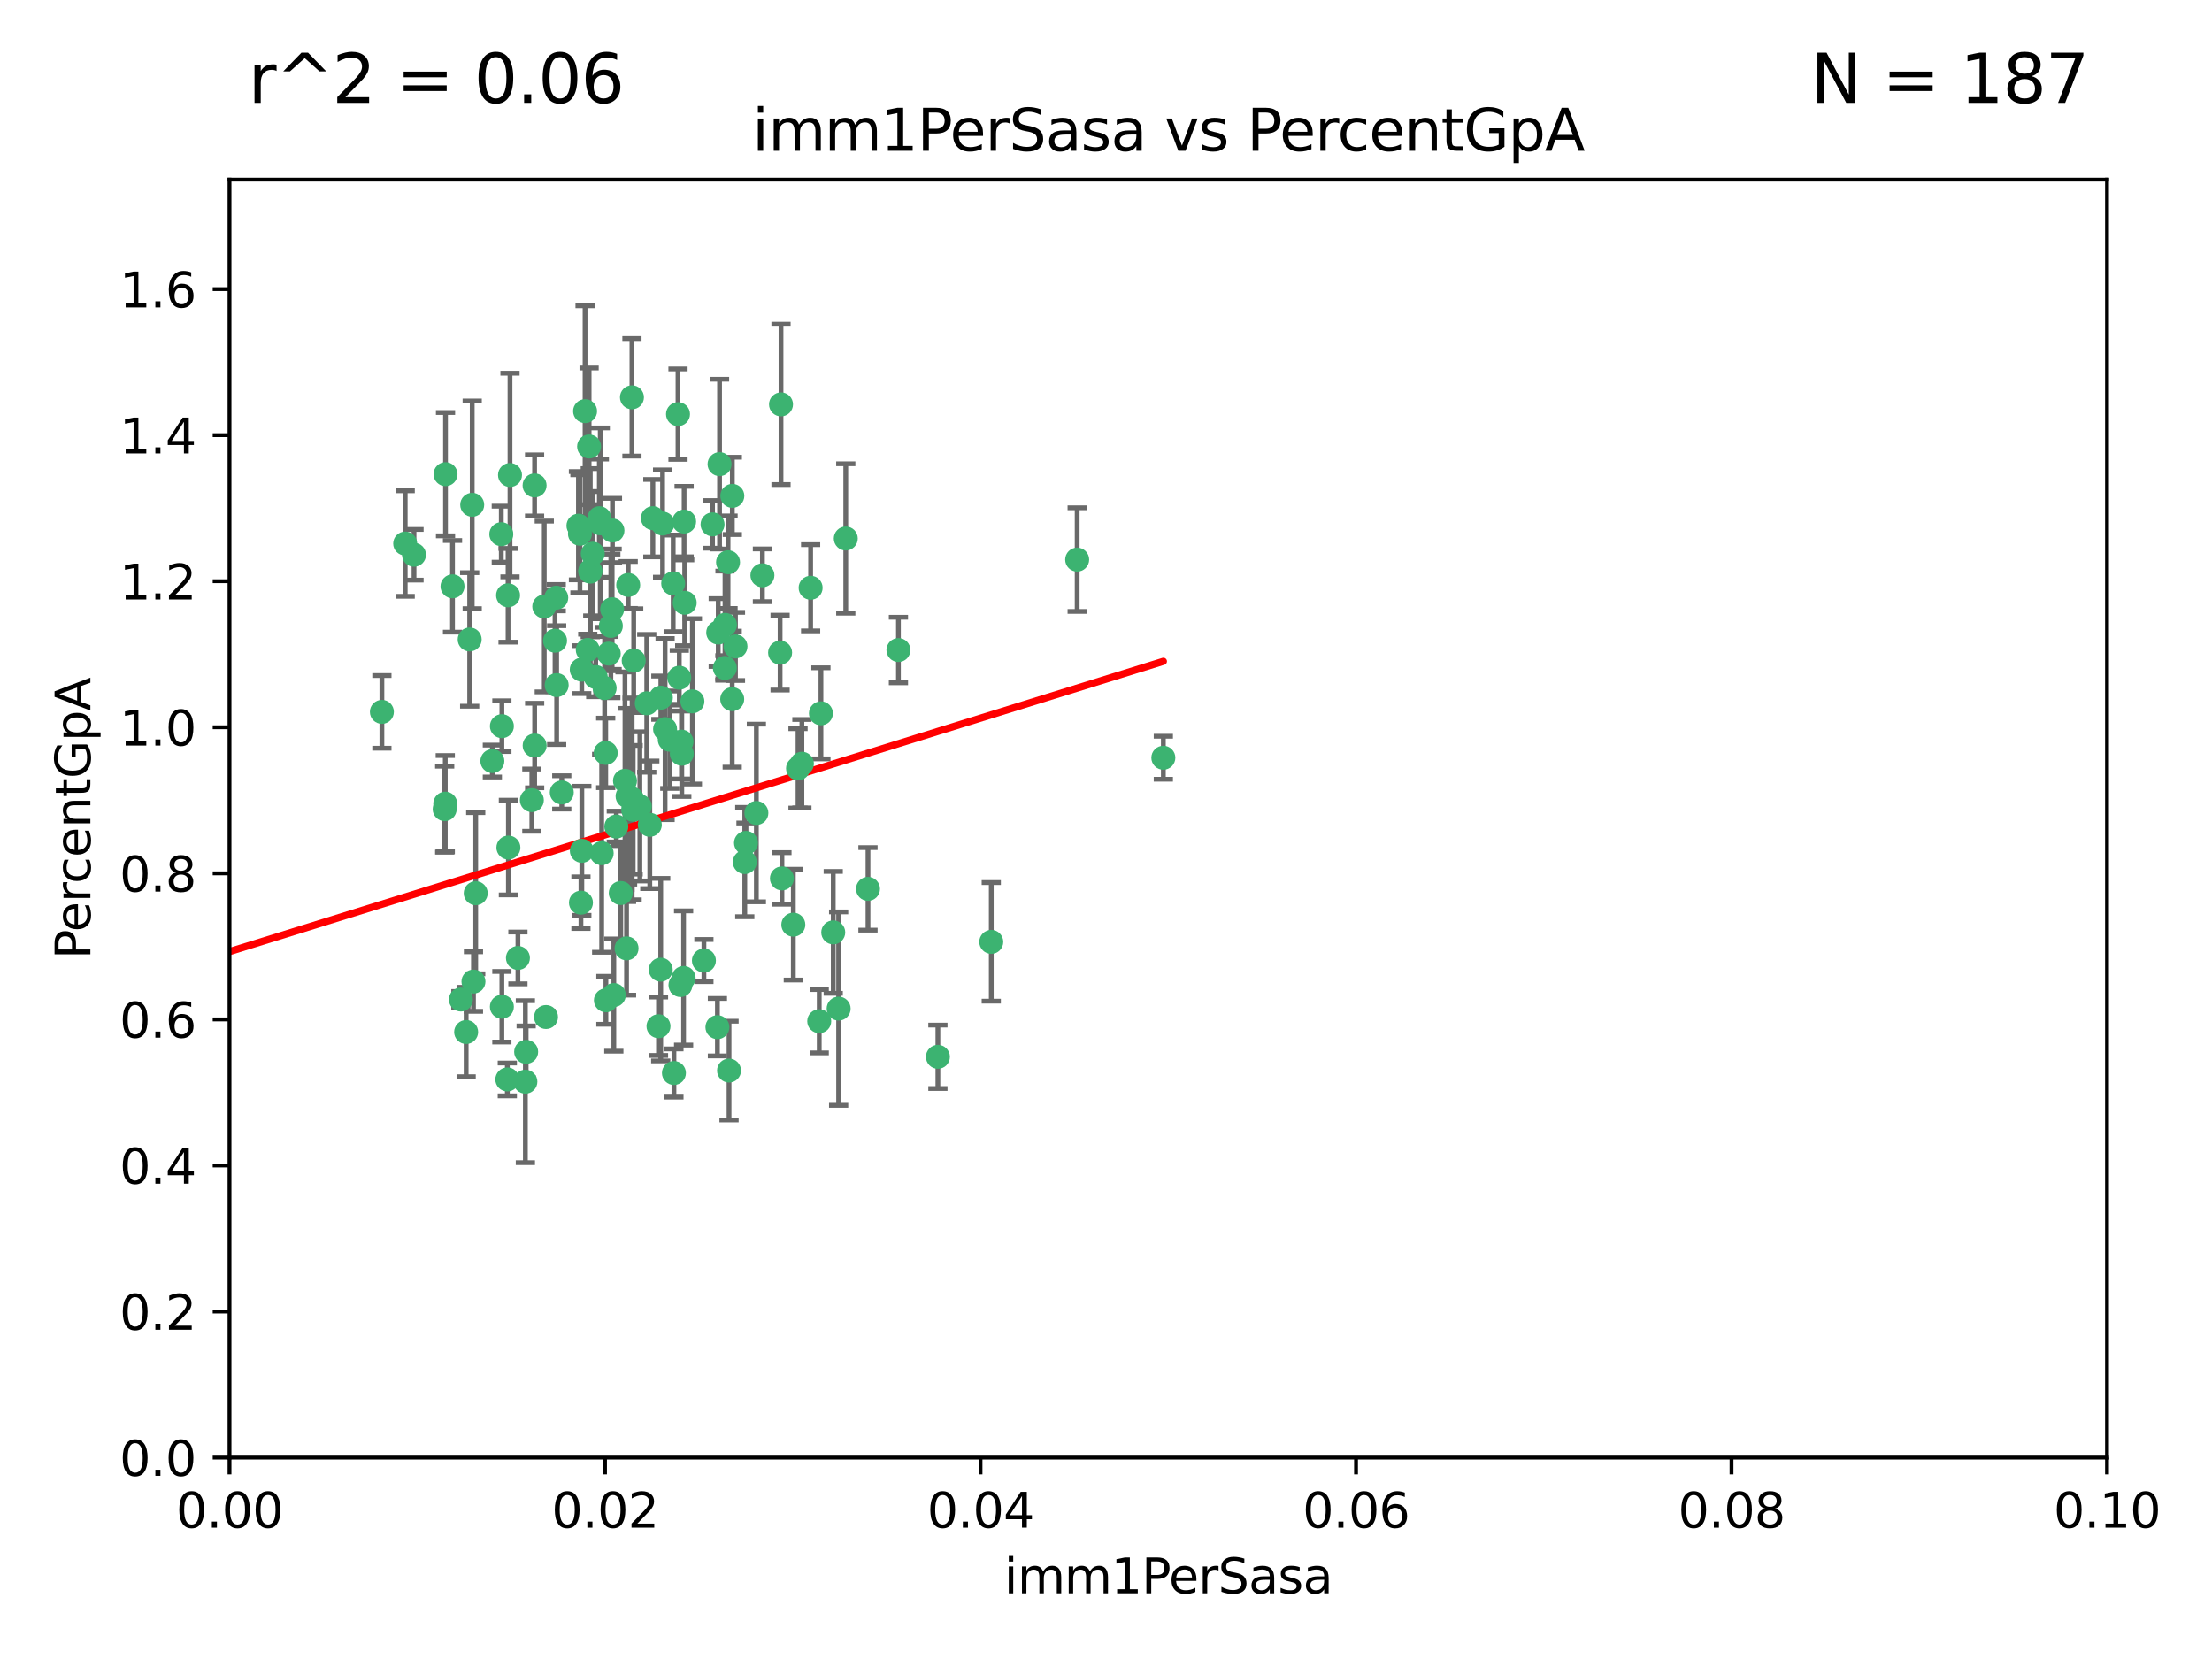 <?xml version="1.0" encoding="utf-8" standalone="no"?>
<!DOCTYPE svg PUBLIC "-//W3C//DTD SVG 1.1//EN"
  "http://www.w3.org/Graphics/SVG/1.1/DTD/svg11.dtd">
<svg xmlns:xlink="http://www.w3.org/1999/xlink" width="460.8pt" height="345.6pt" viewBox="0 0 460.8 345.6" xmlns="http://www.w3.org/2000/svg" version="1.1">
 <defs>
  <style type="text/css">*{stroke-linejoin: round; stroke-linecap: butt}</style>
 </defs>
 <g id="figure_1">
  <g id="patch_1">
   <path d="M 0 345.6 
L 460.8 345.6 
L 460.8 0 
L 0 0 
z
" style="fill: #ffffff"/>
  </g>
  <g id="axes_1">
   <g id="patch_2">
    <path d="M 47.81 303.64 
L 438.93 303.64 
L 438.93 37.411 
L 47.81 37.411 
z
" style="fill: #ffffff"/>
   </g>
   <g id="PathCollection_1">
    <defs>
     <path id="mc5dc6fed5d" d="M 0 1.118 
C 0.297 1.118 0.581 1 0.791 0.791 
C 1 0.581 1.118 0.297 1.118 0 
C 1.118 -0.297 1 -0.581 0.791 -0.791 
C 0.581 -1 0.297 -1.118 0 -1.118 
C -0.297 -1.118 -0.581 -1 -0.791 -0.791 
C -1 -0.581 -1.118 -0.297 -1.118 0 
C -1.118 0.297 -1 0.581 -0.791 0.791 
C -0.581 1 -0.297 1.118 0 1.118 
z
" style="stroke: #3cb371"/>
    </defs>
    <g clip-path="url(#pe9d2e304bb)">
     <use xlink:href="#mc5dc6fed5d" x="94.266" y="122.143" style="fill: #3cb371; stroke: #3cb371"/>
     <use xlink:href="#mc5dc6fed5d" x="97.841" y="133.21" style="fill: #3cb371; stroke: #3cb371"/>
     <use xlink:href="#mc5dc6fed5d" x="86.246" y="115.568" style="fill: #3cb371; stroke: #3cb371"/>
     <use xlink:href="#mc5dc6fed5d" x="84.409" y="113.232" style="fill: #3cb371; stroke: #3cb371"/>
     <use xlink:href="#mc5dc6fed5d" x="136.002" y="107.943" style="fill: #3cb371; stroke: #3cb371"/>
     <use xlink:href="#mc5dc6fed5d" x="92.809" y="98.781" style="fill: #3cb371; stroke: #3cb371"/>
     <use xlink:href="#mc5dc6fed5d" x="149.618" y="131.77" style="fill: #3cb371; stroke: #3cb371"/>
     <use xlink:href="#mc5dc6fed5d" x="98.369" y="105.161" style="fill: #3cb371; stroke: #3cb371"/>
     <use xlink:href="#mc5dc6fed5d" x="113.381" y="126.342" style="fill: #3cb371; stroke: #3cb371"/>
     <use xlink:href="#mc5dc6fed5d" x="122.967" y="119.082" style="fill: #3cb371; stroke: #3cb371"/>
     <use xlink:href="#mc5dc6fed5d" x="122.721" y="93.014" style="fill: #3cb371; stroke: #3cb371"/>
     <use xlink:href="#mc5dc6fed5d" x="125.956" y="143.336" style="fill: #3cb371; stroke: #3cb371"/>
     <use xlink:href="#mc5dc6fed5d" x="153.211" y="134.663" style="fill: #3cb371; stroke: #3cb371"/>
     <use xlink:href="#mc5dc6fed5d" x="146.638" y="200.101" style="fill: #3cb371; stroke: #3cb371"/>
     <use xlink:href="#mc5dc6fed5d" x="138.549" y="151.885" style="fill: #3cb371; stroke: #3cb371"/>
     <use xlink:href="#mc5dc6fed5d" x="111.364" y="101.126" style="fill: #3cb371; stroke: #3cb371"/>
     <use xlink:href="#mc5dc6fed5d" x="104.553" y="151.274" style="fill: #3cb371; stroke: #3cb371"/>
     <use xlink:href="#mc5dc6fed5d" x="131.684" y="166.436" style="fill: #3cb371; stroke: #3cb371"/>
     <use xlink:href="#mc5dc6fed5d" x="157.565" y="169.36" style="fill: #3cb371; stroke: #3cb371"/>
     <use xlink:href="#mc5dc6fed5d" x="120.499" y="109.513" style="fill: #3cb371; stroke: #3cb371"/>
     <use xlink:href="#mc5dc6fed5d" x="124.099" y="141.043" style="fill: #3cb371; stroke: #3cb371"/>
     <use xlink:href="#mc5dc6fed5d" x="121.881" y="85.648" style="fill: #3cb371; stroke: #3cb371"/>
     <use xlink:href="#mc5dc6fed5d" x="125.047" y="109.017" style="fill: #3cb371; stroke: #3cb371"/>
     <use xlink:href="#mc5dc6fed5d" x="110.793" y="166.685" style="fill: #3cb371; stroke: #3cb371"/>
     <use xlink:href="#mc5dc6fed5d" x="125.338" y="177.737" style="fill: #3cb371; stroke: #3cb371"/>
     <use xlink:href="#mc5dc6fed5d" x="115.875" y="124.513" style="fill: #3cb371; stroke: #3cb371"/>
     <use xlink:href="#mc5dc6fed5d" x="115.625" y="133.468" style="fill: #3cb371; stroke: #3cb371"/>
     <use xlink:href="#mc5dc6fed5d" x="166.242" y="160.067" style="fill: #3cb371; stroke: #3cb371"/>
     <use xlink:href="#mc5dc6fed5d" x="122.963" y="118.9" style="fill: #3cb371; stroke: #3cb371"/>
     <use xlink:href="#mc5dc6fed5d" x="122.442" y="135.386" style="fill: #3cb371; stroke: #3cb371"/>
     <use xlink:href="#mc5dc6fed5d" x="106.242" y="98.955" style="fill: #3cb371; stroke: #3cb371"/>
     <use xlink:href="#mc5dc6fed5d" x="121.191" y="139.497" style="fill: #3cb371; stroke: #3cb371"/>
     <use xlink:href="#mc5dc6fed5d" x="132.012" y="137.629" style="fill: #3cb371; stroke: #3cb371"/>
     <use xlink:href="#mc5dc6fed5d" x="137.64" y="201.998" style="fill: #3cb371; stroke: #3cb371"/>
     <use xlink:href="#mc5dc6fed5d" x="113.744" y="211.864" style="fill: #3cb371; stroke: #3cb371"/>
     <use xlink:href="#mc5dc6fed5d" x="171.014" y="148.602" style="fill: #3cb371; stroke: #3cb371"/>
     <use xlink:href="#mc5dc6fed5d" x="124.854" y="107.949" style="fill: #3cb371; stroke: #3cb371"/>
     <use xlink:href="#mc5dc6fed5d" x="104.429" y="111.281" style="fill: #3cb371; stroke: #3cb371"/>
     <use xlink:href="#mc5dc6fed5d" x="92.757" y="167.417" style="fill: #3cb371; stroke: #3cb371"/>
     <use xlink:href="#mc5dc6fed5d" x="130.866" y="121.859" style="fill: #3cb371; stroke: #3cb371"/>
     <use xlink:href="#mc5dc6fed5d" x="92.635" y="168.564" style="fill: #3cb371; stroke: #3cb371"/>
     <use xlink:href="#mc5dc6fed5d" x="141.24" y="86.272" style="fill: #3cb371; stroke: #3cb371"/>
     <use xlink:href="#mc5dc6fed5d" x="133.296" y="167.984" style="fill: #3cb371; stroke: #3cb371"/>
     <use xlink:href="#mc5dc6fed5d" x="168.868" y="122.444" style="fill: #3cb371; stroke: #3cb371"/>
     <use xlink:href="#mc5dc6fed5d" x="123.484" y="115.347" style="fill: #3cb371; stroke: #3cb371"/>
     <use xlink:href="#mc5dc6fed5d" x="127.585" y="110.514" style="fill: #3cb371; stroke: #3cb371"/>
     <use xlink:href="#mc5dc6fed5d" x="105.908" y="176.562" style="fill: #3cb371; stroke: #3cb371"/>
     <use xlink:href="#mc5dc6fed5d" x="142.03" y="157.016" style="fill: #3cb371; stroke: #3cb371"/>
     <use xlink:href="#mc5dc6fed5d" x="148.437" y="109.239" style="fill: #3cb371; stroke: #3cb371"/>
     <use xlink:href="#mc5dc6fed5d" x="126.814" y="136.161" style="fill: #3cb371; stroke: #3cb371"/>
     <use xlink:href="#mc5dc6fed5d" x="109.607" y="219.119" style="fill: #3cb371; stroke: #3cb371"/>
     <use xlink:href="#mc5dc6fed5d" x="105.685" y="224.865" style="fill: #3cb371; stroke: #3cb371"/>
     <use xlink:href="#mc5dc6fed5d" x="130.736" y="165.873" style="fill: #3cb371; stroke: #3cb371"/>
     <use xlink:href="#mc5dc6fed5d" x="96.012" y="208.215" style="fill: #3cb371; stroke: #3cb371"/>
     <use xlink:href="#mc5dc6fed5d" x="137.67" y="145.341" style="fill: #3cb371; stroke: #3cb371"/>
     <use xlink:href="#mc5dc6fed5d" x="149.45" y="213.979" style="fill: #3cb371; stroke: #3cb371"/>
     <use xlink:href="#mc5dc6fed5d" x="127.872" y="207.286" style="fill: #3cb371; stroke: #3cb371"/>
     <use xlink:href="#mc5dc6fed5d" x="138.026" y="109.065" style="fill: #3cb371; stroke: #3cb371"/>
     <use xlink:href="#mc5dc6fed5d" x="99.101" y="186.072" style="fill: #3cb371; stroke: #3cb371"/>
     <use xlink:href="#mc5dc6fed5d" x="142.635" y="125.569" style="fill: #3cb371; stroke: #3cb371"/>
     <use xlink:href="#mc5dc6fed5d" x="139.529" y="154.097" style="fill: #3cb371; stroke: #3cb371"/>
     <use xlink:href="#mc5dc6fed5d" x="135.367" y="171.824" style="fill: #3cb371; stroke: #3cb371"/>
     <use xlink:href="#mc5dc6fed5d" x="167.05" y="159.094" style="fill: #3cb371; stroke: #3cb371"/>
     <use xlink:href="#mc5dc6fed5d" x="141.51" y="141.181" style="fill: #3cb371; stroke: #3cb371"/>
     <use xlink:href="#mc5dc6fed5d" x="149.895" y="96.69" style="fill: #3cb371; stroke: #3cb371"/>
     <use xlink:href="#mc5dc6fed5d" x="127.25" y="130.388" style="fill: #3cb371; stroke: #3cb371"/>
     <use xlink:href="#mc5dc6fed5d" x="120.813" y="111.192" style="fill: #3cb371; stroke: #3cb371"/>
     <use xlink:href="#mc5dc6fed5d" x="158.825" y="119.843" style="fill: #3cb371; stroke: #3cb371"/>
     <use xlink:href="#mc5dc6fed5d" x="117.026" y="165.075" style="fill: #3cb371; stroke: #3cb371"/>
     <use xlink:href="#mc5dc6fed5d" x="115.962" y="142.72" style="fill: #3cb371; stroke: #3cb371"/>
     <use xlink:href="#mc5dc6fed5d" x="140.238" y="121.528" style="fill: #3cb371; stroke: #3cb371"/>
     <use xlink:href="#mc5dc6fed5d" x="127.519" y="126.913" style="fill: #3cb371; stroke: #3cb371"/>
     <use xlink:href="#mc5dc6fed5d" x="151.029" y="130.173" style="fill: #3cb371; stroke: #3cb371"/>
     <use xlink:href="#mc5dc6fed5d" x="102.566" y="158.542" style="fill: #3cb371; stroke: #3cb371"/>
     <use xlink:href="#mc5dc6fed5d" x="152.533" y="145.644" style="fill: #3cb371; stroke: #3cb371"/>
     <use xlink:href="#mc5dc6fed5d" x="130.521" y="197.559" style="fill: #3cb371; stroke: #3cb371"/>
     <use xlink:href="#mc5dc6fed5d" x="141.979" y="154.498" style="fill: #3cb371; stroke: #3cb371"/>
     <use xlink:href="#mc5dc6fed5d" x="98.631" y="204.475" style="fill: #3cb371; stroke: #3cb371"/>
     <use xlink:href="#mc5dc6fed5d" x="137.177" y="213.781" style="fill: #3cb371; stroke: #3cb371"/>
     <use xlink:href="#mc5dc6fed5d" x="151.665" y="117.123" style="fill: #3cb371; stroke: #3cb371"/>
     <use xlink:href="#mc5dc6fed5d" x="131.646" y="82.766" style="fill: #3cb371; stroke: #3cb371"/>
     <use xlink:href="#mc5dc6fed5d" x="105.841" y="124.015" style="fill: #3cb371; stroke: #3cb371"/>
     <use xlink:href="#mc5dc6fed5d" x="107.894" y="199.555" style="fill: #3cb371; stroke: #3cb371"/>
     <use xlink:href="#mc5dc6fed5d" x="152.557" y="103.302" style="fill: #3cb371; stroke: #3cb371"/>
     <use xlink:href="#mc5dc6fed5d" x="144.236" y="146.106" style="fill: #3cb371; stroke: #3cb371"/>
     <use xlink:href="#mc5dc6fed5d" x="151.871" y="223.019" style="fill: #3cb371; stroke: #3cb371"/>
     <use xlink:href="#mc5dc6fed5d" x="140.393" y="223.525" style="fill: #3cb371; stroke: #3cb371"/>
     <use xlink:href="#mc5dc6fed5d" x="224.392" y="116.576" style="fill: #3cb371; stroke: #3cb371"/>
     <use xlink:href="#mc5dc6fed5d" x="162.509" y="135.958" style="fill: #3cb371; stroke: #3cb371"/>
     <use xlink:href="#mc5dc6fed5d" x="170.659" y="212.733" style="fill: #3cb371; stroke: #3cb371"/>
     <use xlink:href="#mc5dc6fed5d" x="155.405" y="175.59" style="fill: #3cb371; stroke: #3cb371"/>
     <use xlink:href="#mc5dc6fed5d" x="131.898" y="168.689" style="fill: #3cb371; stroke: #3cb371"/>
     <use xlink:href="#mc5dc6fed5d" x="242.344" y="157.852" style="fill: #3cb371; stroke: #3cb371"/>
     <use xlink:href="#mc5dc6fed5d" x="165.262" y="192.625" style="fill: #3cb371; stroke: #3cb371"/>
     <use xlink:href="#mc5dc6fed5d" x="162.89" y="182.992" style="fill: #3cb371; stroke: #3cb371"/>
     <use xlink:href="#mc5dc6fed5d" x="79.555" y="148.297" style="fill: #3cb371; stroke: #3cb371"/>
     <use xlink:href="#mc5dc6fed5d" x="142.513" y="108.658" style="fill: #3cb371; stroke: #3cb371"/>
     <use xlink:href="#mc5dc6fed5d" x="128.385" y="172.188" style="fill: #3cb371; stroke: #3cb371"/>
     <use xlink:href="#mc5dc6fed5d" x="141.751" y="205.202" style="fill: #3cb371; stroke: #3cb371"/>
     <use xlink:href="#mc5dc6fed5d" x="187.158" y="135.415" style="fill: #3cb371; stroke: #3cb371"/>
     <use xlink:href="#mc5dc6fed5d" x="121.022" y="188.041" style="fill: #3cb371; stroke: #3cb371"/>
     <use xlink:href="#mc5dc6fed5d" x="176.19" y="112.178" style="fill: #3cb371; stroke: #3cb371"/>
     <use xlink:href="#mc5dc6fed5d" x="142.406" y="203.727" style="fill: #3cb371; stroke: #3cb371"/>
     <use xlink:href="#mc5dc6fed5d" x="129.315" y="186.034" style="fill: #3cb371; stroke: #3cb371"/>
     <use xlink:href="#mc5dc6fed5d" x="162.698" y="84.238" style="fill: #3cb371; stroke: #3cb371"/>
     <use xlink:href="#mc5dc6fed5d" x="111.378" y="155.307" style="fill: #3cb371; stroke: #3cb371"/>
     <use xlink:href="#mc5dc6fed5d" x="180.817" y="185.169" style="fill: #3cb371; stroke: #3cb371"/>
     <use xlink:href="#mc5dc6fed5d" x="97.107" y="214.987" style="fill: #3cb371; stroke: #3cb371"/>
     <use xlink:href="#mc5dc6fed5d" x="130.194" y="162.658" style="fill: #3cb371; stroke: #3cb371"/>
     <use xlink:href="#mc5dc6fed5d" x="134.731" y="146.514" style="fill: #3cb371; stroke: #3cb371"/>
     <use xlink:href="#mc5dc6fed5d" x="109.445" y="225.333" style="fill: #3cb371; stroke: #3cb371"/>
     <use xlink:href="#mc5dc6fed5d" x="121.206" y="177.24" style="fill: #3cb371; stroke: #3cb371"/>
     <use xlink:href="#mc5dc6fed5d" x="126.179" y="156.841" style="fill: #3cb371; stroke: #3cb371"/>
     <use xlink:href="#mc5dc6fed5d" x="126.221" y="208.382" style="fill: #3cb371; stroke: #3cb371"/>
     <use xlink:href="#mc5dc6fed5d" x="174.702" y="210.111" style="fill: #3cb371; stroke: #3cb371"/>
     <use xlink:href="#mc5dc6fed5d" x="206.499" y="196.207" style="fill: #3cb371; stroke: #3cb371"/>
     <use xlink:href="#mc5dc6fed5d" x="155.151" y="179.582" style="fill: #3cb371; stroke: #3cb371"/>
     <use xlink:href="#mc5dc6fed5d" x="151.002" y="139.145" style="fill: #3cb371; stroke: #3cb371"/>
     <use xlink:href="#mc5dc6fed5d" x="104.549" y="209.723" style="fill: #3cb371; stroke: #3cb371"/>
     <use xlink:href="#mc5dc6fed5d" x="173.578" y="194.231" style="fill: #3cb371; stroke: #3cb371"/>
     <use xlink:href="#mc5dc6fed5d" x="195.381" y="220.154" style="fill: #3cb371; stroke: #3cb371"/>
    </g>
   </g>
   <g id="matplotlib.axis_1">
    <g id="xtick_1">
     <g id="line2d_1">
      <defs>
       <path id="mfbc2941021" d="M 0 0 
L 0 3.5 
" style="stroke: #000000; stroke-width: 0.8"/>
      </defs>
      <g>
       <use xlink:href="#mfbc2941021" x="47.81" y="303.64" style="stroke: #000000; stroke-width: 0.8"/>
      </g>
     </g>
     <g id="text_1">
      <!-- 0.00 -->
      <g transform="translate(36.677 318.238)scale(0.1 -0.1)">
       <defs>
        <path id="DejaVuSans-30" d="M 2034 4250 
Q 1547 4250 1301 3770 
Q 1056 3291 1056 2328 
Q 1056 1369 1301 889 
Q 1547 409 2034 409 
Q 2525 409 2770 889 
Q 3016 1369 3016 2328 
Q 3016 3291 2770 3770 
Q 2525 4250 2034 4250 
z
M 2034 4750 
Q 2819 4750 3233 4129 
Q 3647 3509 3647 2328 
Q 3647 1150 3233 529 
Q 2819 -91 2034 -91 
Q 1250 -91 836 529 
Q 422 1150 422 2328 
Q 422 3509 836 4129 
Q 1250 4750 2034 4750 
z
" transform="scale(0.016)"/>
        <path id="DejaVuSans-2e" d="M 684 794 
L 1344 794 
L 1344 0 
L 684 0 
L 684 794 
z
" transform="scale(0.016)"/>
       </defs>
       <use xlink:href="#DejaVuSans-30"/>
       <use xlink:href="#DejaVuSans-2e" x="63.623"/>
       <use xlink:href="#DejaVuSans-30" x="95.41"/>
       <use xlink:href="#DejaVuSans-30" x="159.033"/>
      </g>
     </g>
    </g>
    <g id="xtick_2">
     <g id="line2d_2">
      <g>
       <use xlink:href="#mfbc2941021" x="126.034" y="303.64" style="stroke: #000000; stroke-width: 0.8"/>
      </g>
     </g>
     <g id="text_2">
      <!-- 0.02 -->
      <g transform="translate(114.901 318.238)scale(0.1 -0.1)">
       <defs>
        <path id="DejaVuSans-32" d="M 1228 531 
L 3431 531 
L 3431 0 
L 469 0 
L 469 531 
Q 828 903 1448 1529 
Q 2069 2156 2228 2338 
Q 2531 2678 2651 2914 
Q 2772 3150 2772 3378 
Q 2772 3750 2511 3984 
Q 2250 4219 1831 4219 
Q 1534 4219 1204 4116 
Q 875 4013 500 3803 
L 500 4441 
Q 881 4594 1212 4672 
Q 1544 4750 1819 4750 
Q 2544 4750 2975 4387 
Q 3406 4025 3406 3419 
Q 3406 3131 3298 2873 
Q 3191 2616 2906 2266 
Q 2828 2175 2409 1742 
Q 1991 1309 1228 531 
z
" transform="scale(0.016)"/>
       </defs>
       <use xlink:href="#DejaVuSans-30"/>
       <use xlink:href="#DejaVuSans-2e" x="63.623"/>
       <use xlink:href="#DejaVuSans-30" x="95.41"/>
       <use xlink:href="#DejaVuSans-32" x="159.033"/>
      </g>
     </g>
    </g>
    <g id="xtick_3">
     <g id="line2d_3">
      <g>
       <use xlink:href="#mfbc2941021" x="204.258" y="303.64" style="stroke: #000000; stroke-width: 0.8"/>
      </g>
     </g>
     <g id="text_3">
      <!-- 0.04 -->
      <g transform="translate(193.125 318.238)scale(0.1 -0.1)">
       <defs>
        <path id="DejaVuSans-34" d="M 2419 4116 
L 825 1625 
L 2419 1625 
L 2419 4116 
z
M 2253 4666 
L 3047 4666 
L 3047 1625 
L 3713 1625 
L 3713 1100 
L 3047 1100 
L 3047 0 
L 2419 0 
L 2419 1100 
L 313 1100 
L 313 1709 
L 2253 4666 
z
" transform="scale(0.016)"/>
       </defs>
       <use xlink:href="#DejaVuSans-30"/>
       <use xlink:href="#DejaVuSans-2e" x="63.623"/>
       <use xlink:href="#DejaVuSans-30" x="95.41"/>
       <use xlink:href="#DejaVuSans-34" x="159.033"/>
      </g>
     </g>
    </g>
    <g id="xtick_4">
     <g id="line2d_4">
      <g>
       <use xlink:href="#mfbc2941021" x="282.482" y="303.64" style="stroke: #000000; stroke-width: 0.8"/>
      </g>
     </g>
     <g id="text_4">
      <!-- 0.06 -->
      <g transform="translate(271.349 318.238)scale(0.1 -0.1)">
       <defs>
        <path id="DejaVuSans-36" d="M 2113 2584 
Q 1688 2584 1439 2293 
Q 1191 2003 1191 1497 
Q 1191 994 1439 701 
Q 1688 409 2113 409 
Q 2538 409 2786 701 
Q 3034 994 3034 1497 
Q 3034 2003 2786 2293 
Q 2538 2584 2113 2584 
z
M 3366 4563 
L 3366 3988 
Q 3128 4100 2886 4159 
Q 2644 4219 2406 4219 
Q 1781 4219 1451 3797 
Q 1122 3375 1075 2522 
Q 1259 2794 1537 2939 
Q 1816 3084 2150 3084 
Q 2853 3084 3261 2657 
Q 3669 2231 3669 1497 
Q 3669 778 3244 343 
Q 2819 -91 2113 -91 
Q 1303 -91 875 529 
Q 447 1150 447 2328 
Q 447 3434 972 4092 
Q 1497 4750 2381 4750 
Q 2619 4750 2861 4703 
Q 3103 4656 3366 4563 
z
" transform="scale(0.016)"/>
       </defs>
       <use xlink:href="#DejaVuSans-30"/>
       <use xlink:href="#DejaVuSans-2e" x="63.623"/>
       <use xlink:href="#DejaVuSans-30" x="95.41"/>
       <use xlink:href="#DejaVuSans-36" x="159.033"/>
      </g>
     </g>
    </g>
    <g id="xtick_5">
     <g id="line2d_5">
      <g>
       <use xlink:href="#mfbc2941021" x="360.706" y="303.64" style="stroke: #000000; stroke-width: 0.8"/>
      </g>
     </g>
     <g id="text_5">
      <!-- 0.08 -->
      <g transform="translate(349.573 318.238)scale(0.1 -0.1)">
       <defs>
        <path id="DejaVuSans-38" d="M 2034 2216 
Q 1584 2216 1326 1975 
Q 1069 1734 1069 1313 
Q 1069 891 1326 650 
Q 1584 409 2034 409 
Q 2484 409 2743 651 
Q 3003 894 3003 1313 
Q 3003 1734 2745 1975 
Q 2488 2216 2034 2216 
z
M 1403 2484 
Q 997 2584 770 2862 
Q 544 3141 544 3541 
Q 544 4100 942 4425 
Q 1341 4750 2034 4750 
Q 2731 4750 3128 4425 
Q 3525 4100 3525 3541 
Q 3525 3141 3298 2862 
Q 3072 2584 2669 2484 
Q 3125 2378 3379 2068 
Q 3634 1759 3634 1313 
Q 3634 634 3220 271 
Q 2806 -91 2034 -91 
Q 1263 -91 848 271 
Q 434 634 434 1313 
Q 434 1759 690 2068 
Q 947 2378 1403 2484 
z
M 1172 3481 
Q 1172 3119 1398 2916 
Q 1625 2713 2034 2713 
Q 2441 2713 2670 2916 
Q 2900 3119 2900 3481 
Q 2900 3844 2670 4047 
Q 2441 4250 2034 4250 
Q 1625 4250 1398 4047 
Q 1172 3844 1172 3481 
z
" transform="scale(0.016)"/>
       </defs>
       <use xlink:href="#DejaVuSans-30"/>
       <use xlink:href="#DejaVuSans-2e" x="63.623"/>
       <use xlink:href="#DejaVuSans-30" x="95.41"/>
       <use xlink:href="#DejaVuSans-38" x="159.033"/>
      </g>
     </g>
    </g>
    <g id="xtick_6">
     <g id="line2d_6">
      <g>
       <use xlink:href="#mfbc2941021" x="438.93" y="303.64" style="stroke: #000000; stroke-width: 0.8"/>
      </g>
     </g>
     <g id="text_6">
      <!-- 0.10 -->
      <g transform="translate(427.797 318.238)scale(0.1 -0.1)">
       <defs>
        <path id="DejaVuSans-31" d="M 794 531 
L 1825 531 
L 1825 4091 
L 703 3866 
L 703 4441 
L 1819 4666 
L 2450 4666 
L 2450 531 
L 3481 531 
L 3481 0 
L 794 0 
L 794 531 
z
" transform="scale(0.016)"/>
       </defs>
       <use xlink:href="#DejaVuSans-30"/>
       <use xlink:href="#DejaVuSans-2e" x="63.623"/>
       <use xlink:href="#DejaVuSans-31" x="95.41"/>
       <use xlink:href="#DejaVuSans-30" x="159.033"/>
      </g>
     </g>
    </g>
    <g id="text_7">
     <!-- imm1PerSasa -->
     <g transform="translate(209.186 331.917)scale(0.1 -0.1)">
      <defs>
       <path id="DejaVuSans-69" d="M 603 3500 
L 1178 3500 
L 1178 0 
L 603 0 
L 603 3500 
z
M 603 4863 
L 1178 4863 
L 1178 4134 
L 603 4134 
L 603 4863 
z
" transform="scale(0.016)"/>
       <path id="DejaVuSans-6d" d="M 3328 2828 
Q 3544 3216 3844 3400 
Q 4144 3584 4550 3584 
Q 5097 3584 5394 3201 
Q 5691 2819 5691 2113 
L 5691 0 
L 5113 0 
L 5113 2094 
Q 5113 2597 4934 2840 
Q 4756 3084 4391 3084 
Q 3944 3084 3684 2787 
Q 3425 2491 3425 1978 
L 3425 0 
L 2847 0 
L 2847 2094 
Q 2847 2600 2669 2842 
Q 2491 3084 2119 3084 
Q 1678 3084 1418 2786 
Q 1159 2488 1159 1978 
L 1159 0 
L 581 0 
L 581 3500 
L 1159 3500 
L 1159 2956 
Q 1356 3278 1631 3431 
Q 1906 3584 2284 3584 
Q 2666 3584 2933 3390 
Q 3200 3197 3328 2828 
z
" transform="scale(0.016)"/>
       <path id="DejaVuSans-50" d="M 1259 4147 
L 1259 2394 
L 2053 2394 
Q 2494 2394 2734 2622 
Q 2975 2850 2975 3272 
Q 2975 3691 2734 3919 
Q 2494 4147 2053 4147 
L 1259 4147 
z
M 628 4666 
L 2053 4666 
Q 2838 4666 3239 4311 
Q 3641 3956 3641 3272 
Q 3641 2581 3239 2228 
Q 2838 1875 2053 1875 
L 1259 1875 
L 1259 0 
L 628 0 
L 628 4666 
z
" transform="scale(0.016)"/>
       <path id="DejaVuSans-65" d="M 3597 1894 
L 3597 1613 
L 953 1613 
Q 991 1019 1311 708 
Q 1631 397 2203 397 
Q 2534 397 2845 478 
Q 3156 559 3463 722 
L 3463 178 
Q 3153 47 2828 -22 
Q 2503 -91 2169 -91 
Q 1331 -91 842 396 
Q 353 884 353 1716 
Q 353 2575 817 3079 
Q 1281 3584 2069 3584 
Q 2775 3584 3186 3129 
Q 3597 2675 3597 1894 
z
M 3022 2063 
Q 3016 2534 2758 2815 
Q 2500 3097 2075 3097 
Q 1594 3097 1305 2825 
Q 1016 2553 972 2059 
L 3022 2063 
z
" transform="scale(0.016)"/>
       <path id="DejaVuSans-72" d="M 2631 2963 
Q 2534 3019 2420 3045 
Q 2306 3072 2169 3072 
Q 1681 3072 1420 2755 
Q 1159 2438 1159 1844 
L 1159 0 
L 581 0 
L 581 3500 
L 1159 3500 
L 1159 2956 
Q 1341 3275 1631 3429 
Q 1922 3584 2338 3584 
Q 2397 3584 2469 3576 
Q 2541 3569 2628 3553 
L 2631 2963 
z
" transform="scale(0.016)"/>
       <path id="DejaVuSans-53" d="M 3425 4513 
L 3425 3897 
Q 3066 4069 2747 4153 
Q 2428 4238 2131 4238 
Q 1616 4238 1336 4038 
Q 1056 3838 1056 3469 
Q 1056 3159 1242 3001 
Q 1428 2844 1947 2747 
L 2328 2669 
Q 3034 2534 3370 2195 
Q 3706 1856 3706 1288 
Q 3706 609 3251 259 
Q 2797 -91 1919 -91 
Q 1588 -91 1214 -16 
Q 841 59 441 206 
L 441 856 
Q 825 641 1194 531 
Q 1563 422 1919 422 
Q 2459 422 2753 634 
Q 3047 847 3047 1241 
Q 3047 1584 2836 1778 
Q 2625 1972 2144 2069 
L 1759 2144 
Q 1053 2284 737 2584 
Q 422 2884 422 3419 
Q 422 4038 858 4394 
Q 1294 4750 2059 4750 
Q 2388 4750 2728 4690 
Q 3069 4631 3425 4513 
z
" transform="scale(0.016)"/>
       <path id="DejaVuSans-61" d="M 2194 1759 
Q 1497 1759 1228 1600 
Q 959 1441 959 1056 
Q 959 750 1161 570 
Q 1363 391 1709 391 
Q 2188 391 2477 730 
Q 2766 1069 2766 1631 
L 2766 1759 
L 2194 1759 
z
M 3341 1997 
L 3341 0 
L 2766 0 
L 2766 531 
Q 2569 213 2275 61 
Q 1981 -91 1556 -91 
Q 1019 -91 701 211 
Q 384 513 384 1019 
Q 384 1609 779 1909 
Q 1175 2209 1959 2209 
L 2766 2209 
L 2766 2266 
Q 2766 2663 2505 2880 
Q 2244 3097 1772 3097 
Q 1472 3097 1187 3025 
Q 903 2953 641 2809 
L 641 3341 
Q 956 3463 1253 3523 
Q 1550 3584 1831 3584 
Q 2591 3584 2966 3190 
Q 3341 2797 3341 1997 
z
" transform="scale(0.016)"/>
       <path id="DejaVuSans-73" d="M 2834 3397 
L 2834 2853 
Q 2591 2978 2328 3040 
Q 2066 3103 1784 3103 
Q 1356 3103 1142 2972 
Q 928 2841 928 2578 
Q 928 2378 1081 2264 
Q 1234 2150 1697 2047 
L 1894 2003 
Q 2506 1872 2764 1633 
Q 3022 1394 3022 966 
Q 3022 478 2636 193 
Q 2250 -91 1575 -91 
Q 1294 -91 989 -36 
Q 684 19 347 128 
L 347 722 
Q 666 556 975 473 
Q 1284 391 1588 391 
Q 1994 391 2212 530 
Q 2431 669 2431 922 
Q 2431 1156 2273 1281 
Q 2116 1406 1581 1522 
L 1381 1569 
Q 847 1681 609 1914 
Q 372 2147 372 2553 
Q 372 3047 722 3315 
Q 1072 3584 1716 3584 
Q 2034 3584 2315 3537 
Q 2597 3491 2834 3397 
z
" transform="scale(0.016)"/>
      </defs>
      <use xlink:href="#DejaVuSans-69"/>
      <use xlink:href="#DejaVuSans-6d" x="27.783"/>
      <use xlink:href="#DejaVuSans-6d" x="125.195"/>
      <use xlink:href="#DejaVuSans-31" x="222.607"/>
      <use xlink:href="#DejaVuSans-50" x="286.23"/>
      <use xlink:href="#DejaVuSans-65" x="342.908"/>
      <use xlink:href="#DejaVuSans-72" x="404.432"/>
      <use xlink:href="#DejaVuSans-53" x="445.545"/>
      <use xlink:href="#DejaVuSans-61" x="509.021"/>
      <use xlink:href="#DejaVuSans-73" x="570.301"/>
      <use xlink:href="#DejaVuSans-61" x="622.4"/>
     </g>
    </g>
   </g>
   <g id="matplotlib.axis_2">
    <g id="ytick_1">
     <g id="line2d_7">
      <defs>
       <path id="m3ee35edaac" d="M 0 0 
L -3.5 0 
" style="stroke: #000000; stroke-width: 0.8"/>
      </defs>
      <g>
       <use xlink:href="#m3ee35edaac" x="47.81" y="303.64" style="stroke: #000000; stroke-width: 0.8"/>
      </g>
     </g>
     <g id="text_8">
      <!-- 0.0 -->
      <g transform="translate(24.907 307.439)scale(0.1 -0.1)">
       <use xlink:href="#DejaVuSans-30"/>
       <use xlink:href="#DejaVuSans-2e" x="63.623"/>
       <use xlink:href="#DejaVuSans-30" x="95.41"/>
      </g>
     </g>
    </g>
    <g id="ytick_2">
     <g id="line2d_8">
      <g>
       <use xlink:href="#m3ee35edaac" x="47.81" y="273.214" style="stroke: #000000; stroke-width: 0.8"/>
      </g>
     </g>
     <g id="text_9">
      <!-- 0.2 -->
      <g transform="translate(24.907 277.013)scale(0.1 -0.1)">
       <use xlink:href="#DejaVuSans-30"/>
       <use xlink:href="#DejaVuSans-2e" x="63.623"/>
       <use xlink:href="#DejaVuSans-32" x="95.41"/>
      </g>
     </g>
    </g>
    <g id="ytick_3">
     <g id="line2d_9">
      <g>
       <use xlink:href="#m3ee35edaac" x="47.81" y="242.788" style="stroke: #000000; stroke-width: 0.8"/>
      </g>
     </g>
     <g id="text_10">
      <!-- 0.4 -->
      <g transform="translate(24.907 246.587)scale(0.1 -0.1)">
       <use xlink:href="#DejaVuSans-30"/>
       <use xlink:href="#DejaVuSans-2e" x="63.623"/>
       <use xlink:href="#DejaVuSans-34" x="95.41"/>
      </g>
     </g>
    </g>
    <g id="ytick_4">
     <g id="line2d_10">
      <g>
       <use xlink:href="#m3ee35edaac" x="47.81" y="212.362" style="stroke: #000000; stroke-width: 0.8"/>
      </g>
     </g>
     <g id="text_11">
      <!-- 0.6 -->
      <g transform="translate(24.907 216.161)scale(0.1 -0.1)">
       <use xlink:href="#DejaVuSans-30"/>
       <use xlink:href="#DejaVuSans-2e" x="63.623"/>
       <use xlink:href="#DejaVuSans-36" x="95.41"/>
      </g>
     </g>
    </g>
    <g id="ytick_5">
     <g id="line2d_11">
      <g>
       <use xlink:href="#m3ee35edaac" x="47.81" y="181.935" style="stroke: #000000; stroke-width: 0.8"/>
      </g>
     </g>
     <g id="text_12">
      <!-- 0.8 -->
      <g transform="translate(24.907 185.735)scale(0.1 -0.1)">
       <use xlink:href="#DejaVuSans-30"/>
       <use xlink:href="#DejaVuSans-2e" x="63.623"/>
       <use xlink:href="#DejaVuSans-38" x="95.41"/>
      </g>
     </g>
    </g>
    <g id="ytick_6">
     <g id="line2d_12">
      <g>
       <use xlink:href="#m3ee35edaac" x="47.81" y="151.509" style="stroke: #000000; stroke-width: 0.8"/>
      </g>
     </g>
     <g id="text_13">
      <!-- 1.0 -->
      <g transform="translate(24.907 155.308)scale(0.1 -0.1)">
       <use xlink:href="#DejaVuSans-31"/>
       <use xlink:href="#DejaVuSans-2e" x="63.623"/>
       <use xlink:href="#DejaVuSans-30" x="95.41"/>
      </g>
     </g>
    </g>
    <g id="ytick_7">
     <g id="line2d_13">
      <g>
       <use xlink:href="#m3ee35edaac" x="47.81" y="121.083" style="stroke: #000000; stroke-width: 0.8"/>
      </g>
     </g>
     <g id="text_14">
      <!-- 1.2 -->
      <g transform="translate(24.907 124.882)scale(0.1 -0.1)">
       <use xlink:href="#DejaVuSans-31"/>
       <use xlink:href="#DejaVuSans-2e" x="63.623"/>
       <use xlink:href="#DejaVuSans-32" x="95.41"/>
      </g>
     </g>
    </g>
    <g id="ytick_8">
     <g id="line2d_14">
      <g>
       <use xlink:href="#m3ee35edaac" x="47.81" y="90.657" style="stroke: #000000; stroke-width: 0.8"/>
      </g>
     </g>
     <g id="text_15">
      <!-- 1.4 -->
      <g transform="translate(24.907 94.456)scale(0.1 -0.1)">
       <use xlink:href="#DejaVuSans-31"/>
       <use xlink:href="#DejaVuSans-2e" x="63.623"/>
       <use xlink:href="#DejaVuSans-34" x="95.41"/>
      </g>
     </g>
    </g>
    <g id="ytick_9">
     <g id="line2d_15">
      <g>
       <use xlink:href="#m3ee35edaac" x="47.81" y="60.231" style="stroke: #000000; stroke-width: 0.8"/>
      </g>
     </g>
     <g id="text_16">
      <!-- 1.6 -->
      <g transform="translate(24.907 64.03)scale(0.1 -0.1)">
       <use xlink:href="#DejaVuSans-31"/>
       <use xlink:href="#DejaVuSans-2e" x="63.623"/>
       <use xlink:href="#DejaVuSans-36" x="95.41"/>
      </g>
     </g>
    </g>
    <g id="text_17">
     <!-- PercentGpA -->
     <g transform="translate(18.827 199.802)rotate(-90)scale(0.1 -0.1)">
      <defs>
       <path id="DejaVuSans-63" d="M 3122 3366 
L 3122 2828 
Q 2878 2963 2633 3030 
Q 2388 3097 2138 3097 
Q 1578 3097 1268 2742 
Q 959 2388 959 1747 
Q 959 1106 1268 751 
Q 1578 397 2138 397 
Q 2388 397 2633 464 
Q 2878 531 3122 666 
L 3122 134 
Q 2881 22 2623 -34 
Q 2366 -91 2075 -91 
Q 1284 -91 818 406 
Q 353 903 353 1747 
Q 353 2603 823 3093 
Q 1294 3584 2113 3584 
Q 2378 3584 2631 3529 
Q 2884 3475 3122 3366 
z
" transform="scale(0.016)"/>
       <path id="DejaVuSans-6e" d="M 3513 2113 
L 3513 0 
L 2938 0 
L 2938 2094 
Q 2938 2591 2744 2837 
Q 2550 3084 2163 3084 
Q 1697 3084 1428 2787 
Q 1159 2491 1159 1978 
L 1159 0 
L 581 0 
L 581 3500 
L 1159 3500 
L 1159 2956 
Q 1366 3272 1645 3428 
Q 1925 3584 2291 3584 
Q 2894 3584 3203 3211 
Q 3513 2838 3513 2113 
z
" transform="scale(0.016)"/>
       <path id="DejaVuSans-74" d="M 1172 4494 
L 1172 3500 
L 2356 3500 
L 2356 3053 
L 1172 3053 
L 1172 1153 
Q 1172 725 1289 603 
Q 1406 481 1766 481 
L 2356 481 
L 2356 0 
L 1766 0 
Q 1100 0 847 248 
Q 594 497 594 1153 
L 594 3053 
L 172 3053 
L 172 3500 
L 594 3500 
L 594 4494 
L 1172 4494 
z
" transform="scale(0.016)"/>
       <path id="DejaVuSans-47" d="M 3809 666 
L 3809 1919 
L 2778 1919 
L 2778 2438 
L 4434 2438 
L 4434 434 
Q 4069 175 3628 42 
Q 3188 -91 2688 -91 
Q 1594 -91 976 548 
Q 359 1188 359 2328 
Q 359 3472 976 4111 
Q 1594 4750 2688 4750 
Q 3144 4750 3555 4637 
Q 3966 4525 4313 4306 
L 4313 3634 
Q 3963 3931 3569 4081 
Q 3175 4231 2741 4231 
Q 1884 4231 1454 3753 
Q 1025 3275 1025 2328 
Q 1025 1384 1454 906 
Q 1884 428 2741 428 
Q 3075 428 3337 486 
Q 3600 544 3809 666 
z
" transform="scale(0.016)"/>
       <path id="DejaVuSans-70" d="M 1159 525 
L 1159 -1331 
L 581 -1331 
L 581 3500 
L 1159 3500 
L 1159 2969 
Q 1341 3281 1617 3432 
Q 1894 3584 2278 3584 
Q 2916 3584 3314 3078 
Q 3713 2572 3713 1747 
Q 3713 922 3314 415 
Q 2916 -91 2278 -91 
Q 1894 -91 1617 61 
Q 1341 213 1159 525 
z
M 3116 1747 
Q 3116 2381 2855 2742 
Q 2594 3103 2138 3103 
Q 1681 3103 1420 2742 
Q 1159 2381 1159 1747 
Q 1159 1113 1420 752 
Q 1681 391 2138 391 
Q 2594 391 2855 752 
Q 3116 1113 3116 1747 
z
" transform="scale(0.016)"/>
       <path id="DejaVuSans-41" d="M 2188 4044 
L 1331 1722 
L 3047 1722 
L 2188 4044 
z
M 1831 4666 
L 2547 4666 
L 4325 0 
L 3669 0 
L 3244 1197 
L 1141 1197 
L 716 0 
L 50 0 
L 1831 4666 
z
" transform="scale(0.016)"/>
      </defs>
      <use xlink:href="#DejaVuSans-50"/>
      <use xlink:href="#DejaVuSans-65" x="56.678"/>
      <use xlink:href="#DejaVuSans-72" x="118.201"/>
      <use xlink:href="#DejaVuSans-63" x="157.064"/>
      <use xlink:href="#DejaVuSans-65" x="212.045"/>
      <use xlink:href="#DejaVuSans-6e" x="273.568"/>
      <use xlink:href="#DejaVuSans-74" x="336.947"/>
      <use xlink:href="#DejaVuSans-47" x="376.156"/>
      <use xlink:href="#DejaVuSans-70" x="453.646"/>
      <use xlink:href="#DejaVuSans-41" x="517.123"/>
     </g>
    </g>
   </g>
   <g id="LineCollection_1">
    <path d="M 94.266 131.684 
L 94.266 112.601 
" clip-path="url(#pe9d2e304bb)" style="fill: none; stroke: #696969"/>
    <path d="M 97.841 147.122 
L 97.841 119.298 
" clip-path="url(#pe9d2e304bb)" style="fill: none; stroke: #696969"/>
    <path d="M 86.246 120.843 
L 86.246 110.292 
" clip-path="url(#pe9d2e304bb)" style="fill: none; stroke: #696969"/>
    <path d="M 84.409 124.224 
L 84.409 102.241 
" clip-path="url(#pe9d2e304bb)" style="fill: none; stroke: #696969"/>
    <path d="M 136.002 116.002 
L 136.002 99.884 
" clip-path="url(#pe9d2e304bb)" style="fill: none; stroke: #696969"/>
    <path d="M 92.809 111.622 
L 92.809 85.94 
" clip-path="url(#pe9d2e304bb)" style="fill: none; stroke: #696969"/>
    <path d="M 149.618 138.833 
L 149.618 124.706 
" clip-path="url(#pe9d2e304bb)" style="fill: none; stroke: #696969"/>
    <path d="M 98.369 126.793 
L 98.369 83.529 
" clip-path="url(#pe9d2e304bb)" style="fill: none; stroke: #696969"/>
    <path d="M 113.381 144.131 
L 113.381 108.553 
" clip-path="url(#pe9d2e304bb)" style="fill: none; stroke: #696969"/>
    <path d="M 122.967 140.54 
L 122.967 97.624 
" clip-path="url(#pe9d2e304bb)" style="fill: none; stroke: #696969"/>
    <path d="M 122.721 109.37 
L 122.721 76.657 
" clip-path="url(#pe9d2e304bb)" style="fill: none; stroke: #696969"/>
    <path d="M 125.956 155.999 
L 125.956 130.673 
" clip-path="url(#pe9d2e304bb)" style="fill: none; stroke: #696969"/>
    <path d="M 153.211 141.76 
L 153.211 127.565 
" clip-path="url(#pe9d2e304bb)" style="fill: none; stroke: #696969"/>
    <path d="M 146.638 204.49 
L 146.638 195.712 
" clip-path="url(#pe9d2e304bb)" style="fill: none; stroke: #696969"/>
    <path d="M 138.549 170.748 
L 138.549 133.021 
" clip-path="url(#pe9d2e304bb)" style="fill: none; stroke: #696969"/>
    <path d="M 111.364 107.492 
L 111.364 94.76 
" clip-path="url(#pe9d2e304bb)" style="fill: none; stroke: #696969"/>
    <path d="M 104.553 156.555 
L 104.553 145.993 
" clip-path="url(#pe9d2e304bb)" style="fill: none; stroke: #696969"/>
    <path d="M 131.684 187.454 
L 131.684 145.417 
" clip-path="url(#pe9d2e304bb)" style="fill: none; stroke: #696969"/>
    <path d="M 157.565 187.862 
L 157.565 150.857 
" clip-path="url(#pe9d2e304bb)" style="fill: none; stroke: #696969"/>
    <path d="M 120.499 120.79 
L 120.499 98.237 
" clip-path="url(#pe9d2e304bb)" style="fill: none; stroke: #696969"/>
    <path d="M 124.099 145.137 
L 124.099 136.95 
" clip-path="url(#pe9d2e304bb)" style="fill: none; stroke: #696969"/>
    <path d="M 121.881 107.604 
L 121.881 63.693 
" clip-path="url(#pe9d2e304bb)" style="fill: none; stroke: #696969"/>
    <path d="M 125.047 128.892 
L 125.047 89.143 
" clip-path="url(#pe9d2e304bb)" style="fill: none; stroke: #696969"/>
    <path d="M 110.793 173.167 
L 110.793 160.202 
" clip-path="url(#pe9d2e304bb)" style="fill: none; stroke: #696969"/>
    <path d="M 125.338 198.37 
L 125.338 157.105 
" clip-path="url(#pe9d2e304bb)" style="fill: none; stroke: #696969"/>
    <path d="M 115.875 127.259 
L 115.875 121.767 
" clip-path="url(#pe9d2e304bb)" style="fill: none; stroke: #696969"/>
    <path d="M 115.625 144.058 
L 115.625 122.877 
" clip-path="url(#pe9d2e304bb)" style="fill: none; stroke: #696969"/>
    <path d="M 166.242 168.337 
L 166.242 151.798 
" clip-path="url(#pe9d2e304bb)" style="fill: none; stroke: #696969"/>
    <path d="M 122.963 132.664 
L 122.963 105.136 
" clip-path="url(#pe9d2e304bb)" style="fill: none; stroke: #696969"/>
    <path d="M 122.442 138.663 
L 122.442 132.109 
" clip-path="url(#pe9d2e304bb)" style="fill: none; stroke: #696969"/>
    <path d="M 106.242 120.165 
L 106.242 77.745 
" clip-path="url(#pe9d2e304bb)" style="fill: none; stroke: #696969"/>
    <path d="M 121.191 144.481 
L 121.191 134.514 
" clip-path="url(#pe9d2e304bb)" style="fill: none; stroke: #696969"/>
    <path d="M 132.012 148.436 
L 132.012 126.823 
" clip-path="url(#pe9d2e304bb)" style="fill: none; stroke: #696969"/>
    <path d="M 137.64 221.006 
L 137.64 182.989 
" clip-path="url(#pe9d2e304bb)" style="fill: none; stroke: #696969"/>
    <path d="M 113.744 213.072 
L 113.744 210.656 
" clip-path="url(#pe9d2e304bb)" style="fill: none; stroke: #696969"/>
    <path d="M 171.014 158.086 
L 171.014 139.118 
" clip-path="url(#pe9d2e304bb)" style="fill: none; stroke: #696969"/>
    <path d="M 124.854 120.265 
L 124.854 95.634 
" clip-path="url(#pe9d2e304bb)" style="fill: none; stroke: #696969"/>
    <path d="M 104.429 117.118 
L 104.429 105.444 
" clip-path="url(#pe9d2e304bb)" style="fill: none; stroke: #696969"/>
    <path d="M 92.757 177.442 
L 92.757 157.392 
" clip-path="url(#pe9d2e304bb)" style="fill: none; stroke: #696969"/>
    <path d="M 130.866 126.751 
L 130.866 116.967 
" clip-path="url(#pe9d2e304bb)" style="fill: none; stroke: #696969"/>
    <path d="M 92.635 177.513 
L 92.635 159.615 
" clip-path="url(#pe9d2e304bb)" style="fill: none; stroke: #696969"/>
    <path d="M 141.24 95.691 
L 141.24 76.852 
" clip-path="url(#pe9d2e304bb)" style="fill: none; stroke: #696969"/>
    <path d="M 133.296 183.521 
L 133.296 152.447 
" clip-path="url(#pe9d2e304bb)" style="fill: none; stroke: #696969"/>
    <path d="M 168.868 131.425 
L 168.868 113.463 
" clip-path="url(#pe9d2e304bb)" style="fill: none; stroke: #696969"/>
    <path d="M 123.484 128.299 
L 123.484 102.395 
" clip-path="url(#pe9d2e304bb)" style="fill: none; stroke: #696969"/>
    <path d="M 127.585 117.217 
L 127.585 103.811 
" clip-path="url(#pe9d2e304bb)" style="fill: none; stroke: #696969"/>
    <path d="M 105.908 186.427 
L 105.908 166.697 
" clip-path="url(#pe9d2e304bb)" style="fill: none; stroke: #696969"/>
    <path d="M 142.03 165.913 
L 142.03 148.118 
" clip-path="url(#pe9d2e304bb)" style="fill: none; stroke: #696969"/>
    <path d="M 148.437 114.195 
L 148.437 104.283 
" clip-path="url(#pe9d2e304bb)" style="fill: none; stroke: #696969"/>
    <path d="M 126.814 139.736 
L 126.814 132.587 
" clip-path="url(#pe9d2e304bb)" style="fill: none; stroke: #696969"/>
    <path d="M 109.607 224.512 
L 109.607 213.726 
" clip-path="url(#pe9d2e304bb)" style="fill: none; stroke: #696969"/>
    <path d="M 105.685 228.285 
L 105.685 221.445 
" clip-path="url(#pe9d2e304bb)" style="fill: none; stroke: #696969"/>
    <path d="M 130.736 184.172 
L 130.736 147.574 
" clip-path="url(#pe9d2e304bb)" style="fill: none; stroke: #696969"/>
    <path d="M 96.012 209.889 
L 96.012 206.542 
" clip-path="url(#pe9d2e304bb)" style="fill: none; stroke: #696969"/>
    <path d="M 137.67 149.851 
L 137.67 140.831 
" clip-path="url(#pe9d2e304bb)" style="fill: none; stroke: #696969"/>
    <path d="M 149.45 219.969 
L 149.45 207.99 
" clip-path="url(#pe9d2e304bb)" style="fill: none; stroke: #696969"/>
    <path d="M 127.872 218.975 
L 127.872 195.596 
" clip-path="url(#pe9d2e304bb)" style="fill: none; stroke: #696969"/>
    <path d="M 138.026 120.232 
L 138.026 97.898 
" clip-path="url(#pe9d2e304bb)" style="fill: none; stroke: #696969"/>
    <path d="M 99.101 202.862 
L 99.101 169.282 
" clip-path="url(#pe9d2e304bb)" style="fill: none; stroke: #696969"/>
    <path d="M 142.635 134.51 
L 142.635 116.629 
" clip-path="url(#pe9d2e304bb)" style="fill: none; stroke: #696969"/>
    <path d="M 139.529 164.246 
L 139.529 143.949 
" clip-path="url(#pe9d2e304bb)" style="fill: none; stroke: #696969"/>
    <path d="M 135.367 185.115 
L 135.367 158.533 
" clip-path="url(#pe9d2e304bb)" style="fill: none; stroke: #696969"/>
    <path d="M 167.05 168.305 
L 167.05 149.883 
" clip-path="url(#pe9d2e304bb)" style="fill: none; stroke: #696969"/>
    <path d="M 141.51 146.872 
L 141.51 135.491 
" clip-path="url(#pe9d2e304bb)" style="fill: none; stroke: #696969"/>
    <path d="M 149.895 114.37 
L 149.895 79.009 
" clip-path="url(#pe9d2e304bb)" style="fill: none; stroke: #696969"/>
    <path d="M 127.25 145.35 
L 127.25 115.426 
" clip-path="url(#pe9d2e304bb)" style="fill: none; stroke: #696969"/>
    <path d="M 120.813 123.488 
L 120.813 98.897 
" clip-path="url(#pe9d2e304bb)" style="fill: none; stroke: #696969"/>
    <path d="M 158.825 125.336 
L 158.825 114.351 
" clip-path="url(#pe9d2e304bb)" style="fill: none; stroke: #696969"/>
    <path d="M 117.026 168.546 
L 117.026 161.604 
" clip-path="url(#pe9d2e304bb)" style="fill: none; stroke: #696969"/>
    <path d="M 115.962 155.094 
L 115.962 130.347 
" clip-path="url(#pe9d2e304bb)" style="fill: none; stroke: #696969"/>
    <path d="M 140.238 131.591 
L 140.238 111.465 
" clip-path="url(#pe9d2e304bb)" style="fill: none; stroke: #696969"/>
    <path d="M 127.519 139.456 
L 127.519 114.37 
" clip-path="url(#pe9d2e304bb)" style="fill: none; stroke: #696969"/>
    <path d="M 151.029 141.379 
L 151.029 118.966 
" clip-path="url(#pe9d2e304bb)" style="fill: none; stroke: #696969"/>
    <path d="M 102.566 161.867 
L 102.566 155.217 
" clip-path="url(#pe9d2e304bb)" style="fill: none; stroke: #696969"/>
    <path d="M 152.533 159.813 
L 152.533 131.474 
" clip-path="url(#pe9d2e304bb)" style="fill: none; stroke: #696969"/>
    <path d="M 130.521 207.303 
L 130.521 187.815 
" clip-path="url(#pe9d2e304bb)" style="fill: none; stroke: #696969"/>
    <path d="M 141.979 162.273 
L 141.979 146.722 
" clip-path="url(#pe9d2e304bb)" style="fill: none; stroke: #696969"/>
    <path d="M 98.631 210.678 
L 98.631 198.273 
" clip-path="url(#pe9d2e304bb)" style="fill: none; stroke: #696969"/>
    <path d="M 137.177 219.871 
L 137.177 207.692 
" clip-path="url(#pe9d2e304bb)" style="fill: none; stroke: #696969"/>
    <path d="M 151.665 126.763 
L 151.665 107.483 
" clip-path="url(#pe9d2e304bb)" style="fill: none; stroke: #696969"/>
    <path d="M 131.646 95.013 
L 131.646 70.519 
" clip-path="url(#pe9d2e304bb)" style="fill: none; stroke: #696969"/>
    <path d="M 105.841 133.777 
L 105.841 114.253 
" clip-path="url(#pe9d2e304bb)" style="fill: none; stroke: #696969"/>
    <path d="M 107.894 204.953 
L 107.894 194.158 
" clip-path="url(#pe9d2e304bb)" style="fill: none; stroke: #696969"/>
    <path d="M 152.557 111.355 
L 152.557 95.25 
" clip-path="url(#pe9d2e304bb)" style="fill: none; stroke: #696969"/>
    <path d="M 144.236 163.326 
L 144.236 128.886 
" clip-path="url(#pe9d2e304bb)" style="fill: none; stroke: #696969"/>
    <path d="M 151.871 233.302 
L 151.871 212.736 
" clip-path="url(#pe9d2e304bb)" style="fill: none; stroke: #696969"/>
    <path d="M 140.393 228.546 
L 140.393 218.504 
" clip-path="url(#pe9d2e304bb)" style="fill: none; stroke: #696969"/>
    <path d="M 224.392 127.369 
L 224.392 105.784 
" clip-path="url(#pe9d2e304bb)" style="fill: none; stroke: #696969"/>
    <path d="M 162.509 143.75 
L 162.509 128.166 
" clip-path="url(#pe9d2e304bb)" style="fill: none; stroke: #696969"/>
    <path d="M 170.659 219.331 
L 170.659 206.134 
" clip-path="url(#pe9d2e304bb)" style="fill: none; stroke: #696969"/>
    <path d="M 155.405 179.727 
L 155.405 171.452 
" clip-path="url(#pe9d2e304bb)" style="fill: none; stroke: #696969"/>
    <path d="M 131.898 182.093 
L 131.898 155.286 
" clip-path="url(#pe9d2e304bb)" style="fill: none; stroke: #696969"/>
    <path d="M 242.344 162.333 
L 242.344 153.37 
" clip-path="url(#pe9d2e304bb)" style="fill: none; stroke: #696969"/>
    <path d="M 165.262 204.16 
L 165.262 181.09 
" clip-path="url(#pe9d2e304bb)" style="fill: none; stroke: #696969"/>
    <path d="M 162.89 188.363 
L 162.89 177.621 
" clip-path="url(#pe9d2e304bb)" style="fill: none; stroke: #696969"/>
    <path d="M 79.555 155.865 
L 79.555 140.729 
" clip-path="url(#pe9d2e304bb)" style="fill: none; stroke: #696969"/>
    <path d="M 142.513 115.997 
L 142.513 101.32 
" clip-path="url(#pe9d2e304bb)" style="fill: none; stroke: #696969"/>
    <path d="M 128.385 175.398 
L 128.385 168.977 
" clip-path="url(#pe9d2e304bb)" style="fill: none; stroke: #696969"/>
    <path d="M 141.751 206.291 
L 141.751 204.114 
" clip-path="url(#pe9d2e304bb)" style="fill: none; stroke: #696969"/>
    <path d="M 187.158 142.239 
L 187.158 128.591 
" clip-path="url(#pe9d2e304bb)" style="fill: none; stroke: #696969"/>
    <path d="M 121.022 193.412 
L 121.022 182.671 
" clip-path="url(#pe9d2e304bb)" style="fill: none; stroke: #696969"/>
    <path d="M 176.19 127.743 
L 176.19 96.614 
" clip-path="url(#pe9d2e304bb)" style="fill: none; stroke: #696969"/>
    <path d="M 142.406 217.705 
L 142.406 189.75 
" clip-path="url(#pe9d2e304bb)" style="fill: none; stroke: #696969"/>
    <path d="M 129.315 195.91 
L 129.315 176.158 
" clip-path="url(#pe9d2e304bb)" style="fill: none; stroke: #696969"/>
    <path d="M 162.698 100.942 
L 162.698 67.533 
" clip-path="url(#pe9d2e304bb)" style="fill: none; stroke: #696969"/>
    <path d="M 111.378 164.111 
L 111.378 146.503 
" clip-path="url(#pe9d2e304bb)" style="fill: none; stroke: #696969"/>
    <path d="M 180.817 193.766 
L 180.817 176.573 
" clip-path="url(#pe9d2e304bb)" style="fill: none; stroke: #696969"/>
    <path d="M 97.107 224.298 
L 97.107 205.675 
" clip-path="url(#pe9d2e304bb)" style="fill: none; stroke: #696969"/>
    <path d="M 130.194 185.331 
L 130.194 139.985 
" clip-path="url(#pe9d2e304bb)" style="fill: none; stroke: #696969"/>
    <path d="M 134.731 160.864 
L 134.731 132.164 
" clip-path="url(#pe9d2e304bb)" style="fill: none; stroke: #696969"/>
    <path d="M 109.445 242.204 
L 109.445 208.462 
" clip-path="url(#pe9d2e304bb)" style="fill: none; stroke: #696969"/>
    <path d="M 121.206 190.686 
L 121.206 163.794 
" clip-path="url(#pe9d2e304bb)" style="fill: none; stroke: #696969"/>
    <path d="M 126.179 164.083 
L 126.179 149.6 
" clip-path="url(#pe9d2e304bb)" style="fill: none; stroke: #696969"/>
    <path d="M 126.221 213.376 
L 126.221 203.389 
" clip-path="url(#pe9d2e304bb)" style="fill: none; stroke: #696969"/>
    <path d="M 174.702 230.254 
L 174.702 189.968 
" clip-path="url(#pe9d2e304bb)" style="fill: none; stroke: #696969"/>
    <path d="M 206.499 208.56 
L 206.499 183.854 
" clip-path="url(#pe9d2e304bb)" style="fill: none; stroke: #696969"/>
    <path d="M 155.151 190.966 
L 155.151 168.198 
" clip-path="url(#pe9d2e304bb)" style="fill: none; stroke: #696969"/>
    <path d="M 151.002 141.705 
L 151.002 136.585 
" clip-path="url(#pe9d2e304bb)" style="fill: none; stroke: #696969"/>
    <path d="M 104.549 217.076 
L 104.549 202.37 
" clip-path="url(#pe9d2e304bb)" style="fill: none; stroke: #696969"/>
    <path d="M 173.578 206.922 
L 173.578 181.54 
" clip-path="url(#pe9d2e304bb)" style="fill: none; stroke: #696969"/>
    <path d="M 195.381 226.758 
L 195.381 213.55 
" clip-path="url(#pe9d2e304bb)" style="fill: none; stroke: #696969"/>
   </g>
   <g id="line2d_16">
    <defs>
     <path id="m575e0bade5" d="M 2 0 
L -2 -0 
" style="stroke: #696969"/>
    </defs>
    <g clip-path="url(#pe9d2e304bb)">
     <use xlink:href="#m575e0bade5" x="94.266" y="131.684" style="fill: #696969; stroke: #696969"/>
     <use xlink:href="#m575e0bade5" x="97.841" y="147.122" style="fill: #696969; stroke: #696969"/>
     <use xlink:href="#m575e0bade5" x="86.246" y="120.843" style="fill: #696969; stroke: #696969"/>
     <use xlink:href="#m575e0bade5" x="84.409" y="124.224" style="fill: #696969; stroke: #696969"/>
     <use xlink:href="#m575e0bade5" x="136.002" y="116.002" style="fill: #696969; stroke: #696969"/>
     <use xlink:href="#m575e0bade5" x="92.809" y="111.622" style="fill: #696969; stroke: #696969"/>
     <use xlink:href="#m575e0bade5" x="149.618" y="138.833" style="fill: #696969; stroke: #696969"/>
     <use xlink:href="#m575e0bade5" x="98.369" y="126.793" style="fill: #696969; stroke: #696969"/>
     <use xlink:href="#m575e0bade5" x="113.381" y="144.131" style="fill: #696969; stroke: #696969"/>
     <use xlink:href="#m575e0bade5" x="122.967" y="140.54" style="fill: #696969; stroke: #696969"/>
     <use xlink:href="#m575e0bade5" x="122.721" y="109.37" style="fill: #696969; stroke: #696969"/>
     <use xlink:href="#m575e0bade5" x="125.956" y="155.999" style="fill: #696969; stroke: #696969"/>
     <use xlink:href="#m575e0bade5" x="153.211" y="141.76" style="fill: #696969; stroke: #696969"/>
     <use xlink:href="#m575e0bade5" x="146.638" y="204.49" style="fill: #696969; stroke: #696969"/>
     <use xlink:href="#m575e0bade5" x="138.549" y="170.748" style="fill: #696969; stroke: #696969"/>
     <use xlink:href="#m575e0bade5" x="111.364" y="107.492" style="fill: #696969; stroke: #696969"/>
     <use xlink:href="#m575e0bade5" x="104.553" y="156.555" style="fill: #696969; stroke: #696969"/>
     <use xlink:href="#m575e0bade5" x="131.684" y="187.454" style="fill: #696969; stroke: #696969"/>
     <use xlink:href="#m575e0bade5" x="157.565" y="187.862" style="fill: #696969; stroke: #696969"/>
     <use xlink:href="#m575e0bade5" x="120.499" y="120.79" style="fill: #696969; stroke: #696969"/>
     <use xlink:href="#m575e0bade5" x="124.099" y="145.137" style="fill: #696969; stroke: #696969"/>
     <use xlink:href="#m575e0bade5" x="121.881" y="107.604" style="fill: #696969; stroke: #696969"/>
     <use xlink:href="#m575e0bade5" x="125.047" y="128.892" style="fill: #696969; stroke: #696969"/>
     <use xlink:href="#m575e0bade5" x="110.793" y="173.167" style="fill: #696969; stroke: #696969"/>
     <use xlink:href="#m575e0bade5" x="125.338" y="198.37" style="fill: #696969; stroke: #696969"/>
     <use xlink:href="#m575e0bade5" x="115.875" y="127.259" style="fill: #696969; stroke: #696969"/>
     <use xlink:href="#m575e0bade5" x="115.625" y="144.058" style="fill: #696969; stroke: #696969"/>
     <use xlink:href="#m575e0bade5" x="166.242" y="168.337" style="fill: #696969; stroke: #696969"/>
     <use xlink:href="#m575e0bade5" x="122.963" y="132.664" style="fill: #696969; stroke: #696969"/>
     <use xlink:href="#m575e0bade5" x="122.442" y="138.663" style="fill: #696969; stroke: #696969"/>
     <use xlink:href="#m575e0bade5" x="106.242" y="120.165" style="fill: #696969; stroke: #696969"/>
     <use xlink:href="#m575e0bade5" x="121.191" y="144.481" style="fill: #696969; stroke: #696969"/>
     <use xlink:href="#m575e0bade5" x="132.012" y="148.436" style="fill: #696969; stroke: #696969"/>
     <use xlink:href="#m575e0bade5" x="137.64" y="221.006" style="fill: #696969; stroke: #696969"/>
     <use xlink:href="#m575e0bade5" x="113.744" y="213.072" style="fill: #696969; stroke: #696969"/>
     <use xlink:href="#m575e0bade5" x="171.014" y="158.086" style="fill: #696969; stroke: #696969"/>
     <use xlink:href="#m575e0bade5" x="124.854" y="120.265" style="fill: #696969; stroke: #696969"/>
     <use xlink:href="#m575e0bade5" x="104.429" y="117.118" style="fill: #696969; stroke: #696969"/>
     <use xlink:href="#m575e0bade5" x="92.757" y="177.442" style="fill: #696969; stroke: #696969"/>
     <use xlink:href="#m575e0bade5" x="130.866" y="126.751" style="fill: #696969; stroke: #696969"/>
     <use xlink:href="#m575e0bade5" x="92.635" y="177.513" style="fill: #696969; stroke: #696969"/>
     <use xlink:href="#m575e0bade5" x="141.24" y="95.691" style="fill: #696969; stroke: #696969"/>
     <use xlink:href="#m575e0bade5" x="133.296" y="183.521" style="fill: #696969; stroke: #696969"/>
     <use xlink:href="#m575e0bade5" x="168.868" y="131.425" style="fill: #696969; stroke: #696969"/>
     <use xlink:href="#m575e0bade5" x="123.484" y="128.299" style="fill: #696969; stroke: #696969"/>
     <use xlink:href="#m575e0bade5" x="127.585" y="117.217" style="fill: #696969; stroke: #696969"/>
     <use xlink:href="#m575e0bade5" x="105.908" y="186.427" style="fill: #696969; stroke: #696969"/>
     <use xlink:href="#m575e0bade5" x="142.03" y="165.913" style="fill: #696969; stroke: #696969"/>
     <use xlink:href="#m575e0bade5" x="148.437" y="114.195" style="fill: #696969; stroke: #696969"/>
     <use xlink:href="#m575e0bade5" x="126.814" y="139.736" style="fill: #696969; stroke: #696969"/>
     <use xlink:href="#m575e0bade5" x="109.607" y="224.512" style="fill: #696969; stroke: #696969"/>
     <use xlink:href="#m575e0bade5" x="105.685" y="228.285" style="fill: #696969; stroke: #696969"/>
     <use xlink:href="#m575e0bade5" x="130.736" y="184.172" style="fill: #696969; stroke: #696969"/>
     <use xlink:href="#m575e0bade5" x="96.012" y="209.889" style="fill: #696969; stroke: #696969"/>
     <use xlink:href="#m575e0bade5" x="137.67" y="149.851" style="fill: #696969; stroke: #696969"/>
     <use xlink:href="#m575e0bade5" x="149.45" y="219.969" style="fill: #696969; stroke: #696969"/>
     <use xlink:href="#m575e0bade5" x="127.872" y="218.975" style="fill: #696969; stroke: #696969"/>
     <use xlink:href="#m575e0bade5" x="138.026" y="120.232" style="fill: #696969; stroke: #696969"/>
     <use xlink:href="#m575e0bade5" x="99.101" y="202.862" style="fill: #696969; stroke: #696969"/>
     <use xlink:href="#m575e0bade5" x="142.635" y="134.51" style="fill: #696969; stroke: #696969"/>
     <use xlink:href="#m575e0bade5" x="139.529" y="164.246" style="fill: #696969; stroke: #696969"/>
     <use xlink:href="#m575e0bade5" x="135.367" y="185.115" style="fill: #696969; stroke: #696969"/>
     <use xlink:href="#m575e0bade5" x="167.05" y="168.305" style="fill: #696969; stroke: #696969"/>
     <use xlink:href="#m575e0bade5" x="141.51" y="146.872" style="fill: #696969; stroke: #696969"/>
     <use xlink:href="#m575e0bade5" x="149.895" y="114.37" style="fill: #696969; stroke: #696969"/>
     <use xlink:href="#m575e0bade5" x="127.25" y="145.35" style="fill: #696969; stroke: #696969"/>
     <use xlink:href="#m575e0bade5" x="120.813" y="123.488" style="fill: #696969; stroke: #696969"/>
     <use xlink:href="#m575e0bade5" x="158.825" y="125.336" style="fill: #696969; stroke: #696969"/>
     <use xlink:href="#m575e0bade5" x="117.026" y="168.546" style="fill: #696969; stroke: #696969"/>
     <use xlink:href="#m575e0bade5" x="115.962" y="155.094" style="fill: #696969; stroke: #696969"/>
     <use xlink:href="#m575e0bade5" x="140.238" y="131.591" style="fill: #696969; stroke: #696969"/>
     <use xlink:href="#m575e0bade5" x="127.519" y="139.456" style="fill: #696969; stroke: #696969"/>
     <use xlink:href="#m575e0bade5" x="151.029" y="141.379" style="fill: #696969; stroke: #696969"/>
     <use xlink:href="#m575e0bade5" x="102.566" y="161.867" style="fill: #696969; stroke: #696969"/>
     <use xlink:href="#m575e0bade5" x="152.533" y="159.813" style="fill: #696969; stroke: #696969"/>
     <use xlink:href="#m575e0bade5" x="130.521" y="207.303" style="fill: #696969; stroke: #696969"/>
     <use xlink:href="#m575e0bade5" x="141.979" y="162.273" style="fill: #696969; stroke: #696969"/>
     <use xlink:href="#m575e0bade5" x="98.631" y="210.678" style="fill: #696969; stroke: #696969"/>
     <use xlink:href="#m575e0bade5" x="137.177" y="219.871" style="fill: #696969; stroke: #696969"/>
     <use xlink:href="#m575e0bade5" x="151.665" y="126.763" style="fill: #696969; stroke: #696969"/>
     <use xlink:href="#m575e0bade5" x="131.646" y="95.013" style="fill: #696969; stroke: #696969"/>
     <use xlink:href="#m575e0bade5" x="105.841" y="133.777" style="fill: #696969; stroke: #696969"/>
     <use xlink:href="#m575e0bade5" x="107.894" y="204.953" style="fill: #696969; stroke: #696969"/>
     <use xlink:href="#m575e0bade5" x="152.557" y="111.355" style="fill: #696969; stroke: #696969"/>
     <use xlink:href="#m575e0bade5" x="144.236" y="163.326" style="fill: #696969; stroke: #696969"/>
     <use xlink:href="#m575e0bade5" x="151.871" y="233.302" style="fill: #696969; stroke: #696969"/>
     <use xlink:href="#m575e0bade5" x="140.393" y="228.546" style="fill: #696969; stroke: #696969"/>
     <use xlink:href="#m575e0bade5" x="224.392" y="127.369" style="fill: #696969; stroke: #696969"/>
     <use xlink:href="#m575e0bade5" x="162.509" y="143.75" style="fill: #696969; stroke: #696969"/>
     <use xlink:href="#m575e0bade5" x="170.659" y="219.331" style="fill: #696969; stroke: #696969"/>
     <use xlink:href="#m575e0bade5" x="155.405" y="179.727" style="fill: #696969; stroke: #696969"/>
     <use xlink:href="#m575e0bade5" x="131.898" y="182.093" style="fill: #696969; stroke: #696969"/>
     <use xlink:href="#m575e0bade5" x="242.344" y="162.333" style="fill: #696969; stroke: #696969"/>
     <use xlink:href="#m575e0bade5" x="165.262" y="204.16" style="fill: #696969; stroke: #696969"/>
     <use xlink:href="#m575e0bade5" x="162.89" y="188.363" style="fill: #696969; stroke: #696969"/>
     <use xlink:href="#m575e0bade5" x="79.555" y="155.865" style="fill: #696969; stroke: #696969"/>
     <use xlink:href="#m575e0bade5" x="142.513" y="115.997" style="fill: #696969; stroke: #696969"/>
     <use xlink:href="#m575e0bade5" x="128.385" y="175.398" style="fill: #696969; stroke: #696969"/>
     <use xlink:href="#m575e0bade5" x="141.751" y="206.291" style="fill: #696969; stroke: #696969"/>
     <use xlink:href="#m575e0bade5" x="187.158" y="142.239" style="fill: #696969; stroke: #696969"/>
     <use xlink:href="#m575e0bade5" x="121.022" y="193.412" style="fill: #696969; stroke: #696969"/>
     <use xlink:href="#m575e0bade5" x="176.19" y="127.743" style="fill: #696969; stroke: #696969"/>
     <use xlink:href="#m575e0bade5" x="142.406" y="217.705" style="fill: #696969; stroke: #696969"/>
     <use xlink:href="#m575e0bade5" x="129.315" y="195.91" style="fill: #696969; stroke: #696969"/>
     <use xlink:href="#m575e0bade5" x="162.698" y="100.942" style="fill: #696969; stroke: #696969"/>
     <use xlink:href="#m575e0bade5" x="111.378" y="164.111" style="fill: #696969; stroke: #696969"/>
     <use xlink:href="#m575e0bade5" x="180.817" y="193.766" style="fill: #696969; stroke: #696969"/>
     <use xlink:href="#m575e0bade5" x="97.107" y="224.298" style="fill: #696969; stroke: #696969"/>
     <use xlink:href="#m575e0bade5" x="130.194" y="185.331" style="fill: #696969; stroke: #696969"/>
     <use xlink:href="#m575e0bade5" x="134.731" y="160.864" style="fill: #696969; stroke: #696969"/>
     <use xlink:href="#m575e0bade5" x="109.445" y="242.204" style="fill: #696969; stroke: #696969"/>
     <use xlink:href="#m575e0bade5" x="121.206" y="190.686" style="fill: #696969; stroke: #696969"/>
     <use xlink:href="#m575e0bade5" x="126.179" y="164.083" style="fill: #696969; stroke: #696969"/>
     <use xlink:href="#m575e0bade5" x="126.221" y="213.376" style="fill: #696969; stroke: #696969"/>
     <use xlink:href="#m575e0bade5" x="174.702" y="230.254" style="fill: #696969; stroke: #696969"/>
     <use xlink:href="#m575e0bade5" x="206.499" y="208.56" style="fill: #696969; stroke: #696969"/>
     <use xlink:href="#m575e0bade5" x="155.151" y="190.966" style="fill: #696969; stroke: #696969"/>
     <use xlink:href="#m575e0bade5" x="151.002" y="141.705" style="fill: #696969; stroke: #696969"/>
     <use xlink:href="#m575e0bade5" x="104.549" y="217.076" style="fill: #696969; stroke: #696969"/>
     <use xlink:href="#m575e0bade5" x="173.578" y="206.922" style="fill: #696969; stroke: #696969"/>
     <use xlink:href="#m575e0bade5" x="195.381" y="226.758" style="fill: #696969; stroke: #696969"/>
    </g>
   </g>
   <g id="line2d_17">
    <g clip-path="url(#pe9d2e304bb)">
     <use xlink:href="#m575e0bade5" x="94.266" y="112.601" style="fill: #696969; stroke: #696969"/>
     <use xlink:href="#m575e0bade5" x="97.841" y="119.298" style="fill: #696969; stroke: #696969"/>
     <use xlink:href="#m575e0bade5" x="86.246" y="110.292" style="fill: #696969; stroke: #696969"/>
     <use xlink:href="#m575e0bade5" x="84.409" y="102.241" style="fill: #696969; stroke: #696969"/>
     <use xlink:href="#m575e0bade5" x="136.002" y="99.884" style="fill: #696969; stroke: #696969"/>
     <use xlink:href="#m575e0bade5" x="92.809" y="85.94" style="fill: #696969; stroke: #696969"/>
     <use xlink:href="#m575e0bade5" x="149.618" y="124.706" style="fill: #696969; stroke: #696969"/>
     <use xlink:href="#m575e0bade5" x="98.369" y="83.529" style="fill: #696969; stroke: #696969"/>
     <use xlink:href="#m575e0bade5" x="113.381" y="108.553" style="fill: #696969; stroke: #696969"/>
     <use xlink:href="#m575e0bade5" x="122.967" y="97.624" style="fill: #696969; stroke: #696969"/>
     <use xlink:href="#m575e0bade5" x="122.721" y="76.657" style="fill: #696969; stroke: #696969"/>
     <use xlink:href="#m575e0bade5" x="125.956" y="130.673" style="fill: #696969; stroke: #696969"/>
     <use xlink:href="#m575e0bade5" x="153.211" y="127.565" style="fill: #696969; stroke: #696969"/>
     <use xlink:href="#m575e0bade5" x="146.638" y="195.712" style="fill: #696969; stroke: #696969"/>
     <use xlink:href="#m575e0bade5" x="138.549" y="133.021" style="fill: #696969; stroke: #696969"/>
     <use xlink:href="#m575e0bade5" x="111.364" y="94.76" style="fill: #696969; stroke: #696969"/>
     <use xlink:href="#m575e0bade5" x="104.553" y="145.993" style="fill: #696969; stroke: #696969"/>
     <use xlink:href="#m575e0bade5" x="131.684" y="145.417" style="fill: #696969; stroke: #696969"/>
     <use xlink:href="#m575e0bade5" x="157.565" y="150.857" style="fill: #696969; stroke: #696969"/>
     <use xlink:href="#m575e0bade5" x="120.499" y="98.237" style="fill: #696969; stroke: #696969"/>
     <use xlink:href="#m575e0bade5" x="124.099" y="136.95" style="fill: #696969; stroke: #696969"/>
     <use xlink:href="#m575e0bade5" x="121.881" y="63.693" style="fill: #696969; stroke: #696969"/>
     <use xlink:href="#m575e0bade5" x="125.047" y="89.143" style="fill: #696969; stroke: #696969"/>
     <use xlink:href="#m575e0bade5" x="110.793" y="160.202" style="fill: #696969; stroke: #696969"/>
     <use xlink:href="#m575e0bade5" x="125.338" y="157.105" style="fill: #696969; stroke: #696969"/>
     <use xlink:href="#m575e0bade5" x="115.875" y="121.767" style="fill: #696969; stroke: #696969"/>
     <use xlink:href="#m575e0bade5" x="115.625" y="122.877" style="fill: #696969; stroke: #696969"/>
     <use xlink:href="#m575e0bade5" x="166.242" y="151.798" style="fill: #696969; stroke: #696969"/>
     <use xlink:href="#m575e0bade5" x="122.963" y="105.136" style="fill: #696969; stroke: #696969"/>
     <use xlink:href="#m575e0bade5" x="122.442" y="132.109" style="fill: #696969; stroke: #696969"/>
     <use xlink:href="#m575e0bade5" x="106.242" y="77.745" style="fill: #696969; stroke: #696969"/>
     <use xlink:href="#m575e0bade5" x="121.191" y="134.514" style="fill: #696969; stroke: #696969"/>
     <use xlink:href="#m575e0bade5" x="132.012" y="126.823" style="fill: #696969; stroke: #696969"/>
     <use xlink:href="#m575e0bade5" x="137.64" y="182.989" style="fill: #696969; stroke: #696969"/>
     <use xlink:href="#m575e0bade5" x="113.744" y="210.656" style="fill: #696969; stroke: #696969"/>
     <use xlink:href="#m575e0bade5" x="171.014" y="139.118" style="fill: #696969; stroke: #696969"/>
     <use xlink:href="#m575e0bade5" x="124.854" y="95.634" style="fill: #696969; stroke: #696969"/>
     <use xlink:href="#m575e0bade5" x="104.429" y="105.444" style="fill: #696969; stroke: #696969"/>
     <use xlink:href="#m575e0bade5" x="92.757" y="157.392" style="fill: #696969; stroke: #696969"/>
     <use xlink:href="#m575e0bade5" x="130.866" y="116.967" style="fill: #696969; stroke: #696969"/>
     <use xlink:href="#m575e0bade5" x="92.635" y="159.615" style="fill: #696969; stroke: #696969"/>
     <use xlink:href="#m575e0bade5" x="141.24" y="76.852" style="fill: #696969; stroke: #696969"/>
     <use xlink:href="#m575e0bade5" x="133.296" y="152.447" style="fill: #696969; stroke: #696969"/>
     <use xlink:href="#m575e0bade5" x="168.868" y="113.463" style="fill: #696969; stroke: #696969"/>
     <use xlink:href="#m575e0bade5" x="123.484" y="102.395" style="fill: #696969; stroke: #696969"/>
     <use xlink:href="#m575e0bade5" x="127.585" y="103.811" style="fill: #696969; stroke: #696969"/>
     <use xlink:href="#m575e0bade5" x="105.908" y="166.697" style="fill: #696969; stroke: #696969"/>
     <use xlink:href="#m575e0bade5" x="142.03" y="148.118" style="fill: #696969; stroke: #696969"/>
     <use xlink:href="#m575e0bade5" x="148.437" y="104.283" style="fill: #696969; stroke: #696969"/>
     <use xlink:href="#m575e0bade5" x="126.814" y="132.587" style="fill: #696969; stroke: #696969"/>
     <use xlink:href="#m575e0bade5" x="109.607" y="213.726" style="fill: #696969; stroke: #696969"/>
     <use xlink:href="#m575e0bade5" x="105.685" y="221.445" style="fill: #696969; stroke: #696969"/>
     <use xlink:href="#m575e0bade5" x="130.736" y="147.574" style="fill: #696969; stroke: #696969"/>
     <use xlink:href="#m575e0bade5" x="96.012" y="206.542" style="fill: #696969; stroke: #696969"/>
     <use xlink:href="#m575e0bade5" x="137.67" y="140.831" style="fill: #696969; stroke: #696969"/>
     <use xlink:href="#m575e0bade5" x="149.45" y="207.99" style="fill: #696969; stroke: #696969"/>
     <use xlink:href="#m575e0bade5" x="127.872" y="195.596" style="fill: #696969; stroke: #696969"/>
     <use xlink:href="#m575e0bade5" x="138.026" y="97.898" style="fill: #696969; stroke: #696969"/>
     <use xlink:href="#m575e0bade5" x="99.101" y="169.282" style="fill: #696969; stroke: #696969"/>
     <use xlink:href="#m575e0bade5" x="142.635" y="116.629" style="fill: #696969; stroke: #696969"/>
     <use xlink:href="#m575e0bade5" x="139.529" y="143.949" style="fill: #696969; stroke: #696969"/>
     <use xlink:href="#m575e0bade5" x="135.367" y="158.533" style="fill: #696969; stroke: #696969"/>
     <use xlink:href="#m575e0bade5" x="167.05" y="149.883" style="fill: #696969; stroke: #696969"/>
     <use xlink:href="#m575e0bade5" x="141.51" y="135.491" style="fill: #696969; stroke: #696969"/>
     <use xlink:href="#m575e0bade5" x="149.895" y="79.009" style="fill: #696969; stroke: #696969"/>
     <use xlink:href="#m575e0bade5" x="127.25" y="115.426" style="fill: #696969; stroke: #696969"/>
     <use xlink:href="#m575e0bade5" x="120.813" y="98.897" style="fill: #696969; stroke: #696969"/>
     <use xlink:href="#m575e0bade5" x="158.825" y="114.351" style="fill: #696969; stroke: #696969"/>
     <use xlink:href="#m575e0bade5" x="117.026" y="161.604" style="fill: #696969; stroke: #696969"/>
     <use xlink:href="#m575e0bade5" x="115.962" y="130.347" style="fill: #696969; stroke: #696969"/>
     <use xlink:href="#m575e0bade5" x="140.238" y="111.465" style="fill: #696969; stroke: #696969"/>
     <use xlink:href="#m575e0bade5" x="127.519" y="114.37" style="fill: #696969; stroke: #696969"/>
     <use xlink:href="#m575e0bade5" x="151.029" y="118.966" style="fill: #696969; stroke: #696969"/>
     <use xlink:href="#m575e0bade5" x="102.566" y="155.217" style="fill: #696969; stroke: #696969"/>
     <use xlink:href="#m575e0bade5" x="152.533" y="131.474" style="fill: #696969; stroke: #696969"/>
     <use xlink:href="#m575e0bade5" x="130.521" y="187.815" style="fill: #696969; stroke: #696969"/>
     <use xlink:href="#m575e0bade5" x="141.979" y="146.722" style="fill: #696969; stroke: #696969"/>
     <use xlink:href="#m575e0bade5" x="98.631" y="198.273" style="fill: #696969; stroke: #696969"/>
     <use xlink:href="#m575e0bade5" x="137.177" y="207.692" style="fill: #696969; stroke: #696969"/>
     <use xlink:href="#m575e0bade5" x="151.665" y="107.483" style="fill: #696969; stroke: #696969"/>
     <use xlink:href="#m575e0bade5" x="131.646" y="70.519" style="fill: #696969; stroke: #696969"/>
     <use xlink:href="#m575e0bade5" x="105.841" y="114.253" style="fill: #696969; stroke: #696969"/>
     <use xlink:href="#m575e0bade5" x="107.894" y="194.158" style="fill: #696969; stroke: #696969"/>
     <use xlink:href="#m575e0bade5" x="152.557" y="95.25" style="fill: #696969; stroke: #696969"/>
     <use xlink:href="#m575e0bade5" x="144.236" y="128.886" style="fill: #696969; stroke: #696969"/>
     <use xlink:href="#m575e0bade5" x="151.871" y="212.736" style="fill: #696969; stroke: #696969"/>
     <use xlink:href="#m575e0bade5" x="140.393" y="218.504" style="fill: #696969; stroke: #696969"/>
     <use xlink:href="#m575e0bade5" x="224.392" y="105.784" style="fill: #696969; stroke: #696969"/>
     <use xlink:href="#m575e0bade5" x="162.509" y="128.166" style="fill: #696969; stroke: #696969"/>
     <use xlink:href="#m575e0bade5" x="170.659" y="206.134" style="fill: #696969; stroke: #696969"/>
     <use xlink:href="#m575e0bade5" x="155.405" y="171.452" style="fill: #696969; stroke: #696969"/>
     <use xlink:href="#m575e0bade5" x="131.898" y="155.286" style="fill: #696969; stroke: #696969"/>
     <use xlink:href="#m575e0bade5" x="242.344" y="153.37" style="fill: #696969; stroke: #696969"/>
     <use xlink:href="#m575e0bade5" x="165.262" y="181.09" style="fill: #696969; stroke: #696969"/>
     <use xlink:href="#m575e0bade5" x="162.89" y="177.621" style="fill: #696969; stroke: #696969"/>
     <use xlink:href="#m575e0bade5" x="79.555" y="140.729" style="fill: #696969; stroke: #696969"/>
     <use xlink:href="#m575e0bade5" x="142.513" y="101.32" style="fill: #696969; stroke: #696969"/>
     <use xlink:href="#m575e0bade5" x="128.385" y="168.977" style="fill: #696969; stroke: #696969"/>
     <use xlink:href="#m575e0bade5" x="141.751" y="204.114" style="fill: #696969; stroke: #696969"/>
     <use xlink:href="#m575e0bade5" x="187.158" y="128.591" style="fill: #696969; stroke: #696969"/>
     <use xlink:href="#m575e0bade5" x="121.022" y="182.671" style="fill: #696969; stroke: #696969"/>
     <use xlink:href="#m575e0bade5" x="176.19" y="96.614" style="fill: #696969; stroke: #696969"/>
     <use xlink:href="#m575e0bade5" x="142.406" y="189.75" style="fill: #696969; stroke: #696969"/>
     <use xlink:href="#m575e0bade5" x="129.315" y="176.158" style="fill: #696969; stroke: #696969"/>
     <use xlink:href="#m575e0bade5" x="162.698" y="67.533" style="fill: #696969; stroke: #696969"/>
     <use xlink:href="#m575e0bade5" x="111.378" y="146.503" style="fill: #696969; stroke: #696969"/>
     <use xlink:href="#m575e0bade5" x="180.817" y="176.573" style="fill: #696969; stroke: #696969"/>
     <use xlink:href="#m575e0bade5" x="97.107" y="205.675" style="fill: #696969; stroke: #696969"/>
     <use xlink:href="#m575e0bade5" x="130.194" y="139.985" style="fill: #696969; stroke: #696969"/>
     <use xlink:href="#m575e0bade5" x="134.731" y="132.164" style="fill: #696969; stroke: #696969"/>
     <use xlink:href="#m575e0bade5" x="109.445" y="208.462" style="fill: #696969; stroke: #696969"/>
     <use xlink:href="#m575e0bade5" x="121.206" y="163.794" style="fill: #696969; stroke: #696969"/>
     <use xlink:href="#m575e0bade5" x="126.179" y="149.6" style="fill: #696969; stroke: #696969"/>
     <use xlink:href="#m575e0bade5" x="126.221" y="203.389" style="fill: #696969; stroke: #696969"/>
     <use xlink:href="#m575e0bade5" x="174.702" y="189.968" style="fill: #696969; stroke: #696969"/>
     <use xlink:href="#m575e0bade5" x="206.499" y="183.854" style="fill: #696969; stroke: #696969"/>
     <use xlink:href="#m575e0bade5" x="155.151" y="168.198" style="fill: #696969; stroke: #696969"/>
     <use xlink:href="#m575e0bade5" x="151.002" y="136.585" style="fill: #696969; stroke: #696969"/>
     <use xlink:href="#m575e0bade5" x="104.549" y="202.37" style="fill: #696969; stroke: #696969"/>
     <use xlink:href="#m575e0bade5" x="173.578" y="181.54" style="fill: #696969; stroke: #696969"/>
     <use xlink:href="#m575e0bade5" x="195.381" y="213.55" style="fill: #696969; stroke: #696969"/>
    </g>
   </g>
   <g id="line2d_18">
    <path d="M 94.266 183.791 
L 242.344 137.766 
L 36.099 201.871 
L 195.381 152.363 
" clip-path="url(#pe9d2e304bb)" style="fill: none; stroke: #ff0000; stroke-width: 1.5; stroke-linecap: square"/>
   </g>
   <g id="line2d_19">
    <defs>
     <path id="m8935b3770a" d="M 0 2 
C 0.53 2 1.039 1.789 1.414 1.414 
C 1.789 1.039 2 0.53 2 0 
C 2 -0.53 1.789 -1.039 1.414 -1.414 
C 1.039 -1.789 0.53 -2 0 -2 
C -0.53 -2 -1.039 -1.789 -1.414 -1.414 
C -1.789 -1.039 -2 -0.53 -2 0 
C -2 0.53 -1.789 1.039 -1.414 1.414 
C -1.039 1.789 -0.53 2 0 2 
z
" style="stroke: #3cb371"/>
    </defs>
    <g clip-path="url(#pe9d2e304bb)">
     <use xlink:href="#m8935b3770a" x="94.266" y="122.143" style="fill: #3cb371; stroke: #3cb371"/>
     <use xlink:href="#m8935b3770a" x="97.841" y="133.21" style="fill: #3cb371; stroke: #3cb371"/>
     <use xlink:href="#m8935b3770a" x="86.246" y="115.568" style="fill: #3cb371; stroke: #3cb371"/>
     <use xlink:href="#m8935b3770a" x="84.409" y="113.232" style="fill: #3cb371; stroke: #3cb371"/>
     <use xlink:href="#m8935b3770a" x="136.002" y="107.943" style="fill: #3cb371; stroke: #3cb371"/>
     <use xlink:href="#m8935b3770a" x="92.809" y="98.781" style="fill: #3cb371; stroke: #3cb371"/>
     <use xlink:href="#m8935b3770a" x="149.618" y="131.77" style="fill: #3cb371; stroke: #3cb371"/>
     <use xlink:href="#m8935b3770a" x="98.369" y="105.161" style="fill: #3cb371; stroke: #3cb371"/>
     <use xlink:href="#m8935b3770a" x="113.381" y="126.342" style="fill: #3cb371; stroke: #3cb371"/>
     <use xlink:href="#m8935b3770a" x="122.967" y="119.082" style="fill: #3cb371; stroke: #3cb371"/>
     <use xlink:href="#m8935b3770a" x="122.721" y="93.014" style="fill: #3cb371; stroke: #3cb371"/>
     <use xlink:href="#m8935b3770a" x="125.956" y="143.336" style="fill: #3cb371; stroke: #3cb371"/>
     <use xlink:href="#m8935b3770a" x="153.211" y="134.663" style="fill: #3cb371; stroke: #3cb371"/>
     <use xlink:href="#m8935b3770a" x="146.638" y="200.101" style="fill: #3cb371; stroke: #3cb371"/>
     <use xlink:href="#m8935b3770a" x="138.549" y="151.885" style="fill: #3cb371; stroke: #3cb371"/>
     <use xlink:href="#m8935b3770a" x="111.364" y="101.126" style="fill: #3cb371; stroke: #3cb371"/>
     <use xlink:href="#m8935b3770a" x="104.553" y="151.274" style="fill: #3cb371; stroke: #3cb371"/>
     <use xlink:href="#m8935b3770a" x="131.684" y="166.436" style="fill: #3cb371; stroke: #3cb371"/>
     <use xlink:href="#m8935b3770a" x="157.565" y="169.36" style="fill: #3cb371; stroke: #3cb371"/>
     <use xlink:href="#m8935b3770a" x="120.499" y="109.513" style="fill: #3cb371; stroke: #3cb371"/>
     <use xlink:href="#m8935b3770a" x="124.099" y="141.043" style="fill: #3cb371; stroke: #3cb371"/>
     <use xlink:href="#m8935b3770a" x="121.881" y="85.648" style="fill: #3cb371; stroke: #3cb371"/>
     <use xlink:href="#m8935b3770a" x="125.047" y="109.017" style="fill: #3cb371; stroke: #3cb371"/>
     <use xlink:href="#m8935b3770a" x="110.793" y="166.685" style="fill: #3cb371; stroke: #3cb371"/>
     <use xlink:href="#m8935b3770a" x="125.338" y="177.737" style="fill: #3cb371; stroke: #3cb371"/>
     <use xlink:href="#m8935b3770a" x="115.875" y="124.513" style="fill: #3cb371; stroke: #3cb371"/>
     <use xlink:href="#m8935b3770a" x="115.625" y="133.468" style="fill: #3cb371; stroke: #3cb371"/>
     <use xlink:href="#m8935b3770a" x="166.242" y="160.067" style="fill: #3cb371; stroke: #3cb371"/>
     <use xlink:href="#m8935b3770a" x="122.963" y="118.9" style="fill: #3cb371; stroke: #3cb371"/>
     <use xlink:href="#m8935b3770a" x="122.442" y="135.386" style="fill: #3cb371; stroke: #3cb371"/>
     <use xlink:href="#m8935b3770a" x="106.242" y="98.955" style="fill: #3cb371; stroke: #3cb371"/>
     <use xlink:href="#m8935b3770a" x="121.191" y="139.497" style="fill: #3cb371; stroke: #3cb371"/>
     <use xlink:href="#m8935b3770a" x="132.012" y="137.629" style="fill: #3cb371; stroke: #3cb371"/>
     <use xlink:href="#m8935b3770a" x="137.64" y="201.998" style="fill: #3cb371; stroke: #3cb371"/>
     <use xlink:href="#m8935b3770a" x="113.744" y="211.864" style="fill: #3cb371; stroke: #3cb371"/>
     <use xlink:href="#m8935b3770a" x="171.014" y="148.602" style="fill: #3cb371; stroke: #3cb371"/>
     <use xlink:href="#m8935b3770a" x="124.854" y="107.949" style="fill: #3cb371; stroke: #3cb371"/>
     <use xlink:href="#m8935b3770a" x="104.429" y="111.281" style="fill: #3cb371; stroke: #3cb371"/>
     <use xlink:href="#m8935b3770a" x="92.757" y="167.417" style="fill: #3cb371; stroke: #3cb371"/>
     <use xlink:href="#m8935b3770a" x="130.866" y="121.859" style="fill: #3cb371; stroke: #3cb371"/>
     <use xlink:href="#m8935b3770a" x="92.635" y="168.564" style="fill: #3cb371; stroke: #3cb371"/>
     <use xlink:href="#m8935b3770a" x="141.24" y="86.272" style="fill: #3cb371; stroke: #3cb371"/>
     <use xlink:href="#m8935b3770a" x="133.296" y="167.984" style="fill: #3cb371; stroke: #3cb371"/>
     <use xlink:href="#m8935b3770a" x="168.868" y="122.444" style="fill: #3cb371; stroke: #3cb371"/>
     <use xlink:href="#m8935b3770a" x="123.484" y="115.347" style="fill: #3cb371; stroke: #3cb371"/>
     <use xlink:href="#m8935b3770a" x="127.585" y="110.514" style="fill: #3cb371; stroke: #3cb371"/>
     <use xlink:href="#m8935b3770a" x="105.908" y="176.562" style="fill: #3cb371; stroke: #3cb371"/>
     <use xlink:href="#m8935b3770a" x="142.03" y="157.016" style="fill: #3cb371; stroke: #3cb371"/>
     <use xlink:href="#m8935b3770a" x="148.437" y="109.239" style="fill: #3cb371; stroke: #3cb371"/>
     <use xlink:href="#m8935b3770a" x="126.814" y="136.161" style="fill: #3cb371; stroke: #3cb371"/>
     <use xlink:href="#m8935b3770a" x="109.607" y="219.119" style="fill: #3cb371; stroke: #3cb371"/>
     <use xlink:href="#m8935b3770a" x="105.685" y="224.865" style="fill: #3cb371; stroke: #3cb371"/>
     <use xlink:href="#m8935b3770a" x="130.736" y="165.873" style="fill: #3cb371; stroke: #3cb371"/>
     <use xlink:href="#m8935b3770a" x="96.012" y="208.215" style="fill: #3cb371; stroke: #3cb371"/>
     <use xlink:href="#m8935b3770a" x="137.67" y="145.341" style="fill: #3cb371; stroke: #3cb371"/>
     <use xlink:href="#m8935b3770a" x="149.45" y="213.979" style="fill: #3cb371; stroke: #3cb371"/>
     <use xlink:href="#m8935b3770a" x="127.872" y="207.286" style="fill: #3cb371; stroke: #3cb371"/>
     <use xlink:href="#m8935b3770a" x="138.026" y="109.065" style="fill: #3cb371; stroke: #3cb371"/>
     <use xlink:href="#m8935b3770a" x="99.101" y="186.072" style="fill: #3cb371; stroke: #3cb371"/>
     <use xlink:href="#m8935b3770a" x="142.635" y="125.569" style="fill: #3cb371; stroke: #3cb371"/>
     <use xlink:href="#m8935b3770a" x="139.529" y="154.097" style="fill: #3cb371; stroke: #3cb371"/>
     <use xlink:href="#m8935b3770a" x="135.367" y="171.824" style="fill: #3cb371; stroke: #3cb371"/>
     <use xlink:href="#m8935b3770a" x="167.05" y="159.094" style="fill: #3cb371; stroke: #3cb371"/>
     <use xlink:href="#m8935b3770a" x="141.51" y="141.181" style="fill: #3cb371; stroke: #3cb371"/>
     <use xlink:href="#m8935b3770a" x="149.895" y="96.69" style="fill: #3cb371; stroke: #3cb371"/>
     <use xlink:href="#m8935b3770a" x="127.25" y="130.388" style="fill: #3cb371; stroke: #3cb371"/>
     <use xlink:href="#m8935b3770a" x="120.813" y="111.192" style="fill: #3cb371; stroke: #3cb371"/>
     <use xlink:href="#m8935b3770a" x="158.825" y="119.843" style="fill: #3cb371; stroke: #3cb371"/>
     <use xlink:href="#m8935b3770a" x="117.026" y="165.075" style="fill: #3cb371; stroke: #3cb371"/>
     <use xlink:href="#m8935b3770a" x="115.962" y="142.72" style="fill: #3cb371; stroke: #3cb371"/>
     <use xlink:href="#m8935b3770a" x="140.238" y="121.528" style="fill: #3cb371; stroke: #3cb371"/>
     <use xlink:href="#m8935b3770a" x="127.519" y="126.913" style="fill: #3cb371; stroke: #3cb371"/>
     <use xlink:href="#m8935b3770a" x="151.029" y="130.173" style="fill: #3cb371; stroke: #3cb371"/>
     <use xlink:href="#m8935b3770a" x="102.566" y="158.542" style="fill: #3cb371; stroke: #3cb371"/>
     <use xlink:href="#m8935b3770a" x="152.533" y="145.644" style="fill: #3cb371; stroke: #3cb371"/>
     <use xlink:href="#m8935b3770a" x="130.521" y="197.559" style="fill: #3cb371; stroke: #3cb371"/>
     <use xlink:href="#m8935b3770a" x="141.979" y="154.498" style="fill: #3cb371; stroke: #3cb371"/>
     <use xlink:href="#m8935b3770a" x="98.631" y="204.475" style="fill: #3cb371; stroke: #3cb371"/>
     <use xlink:href="#m8935b3770a" x="137.177" y="213.781" style="fill: #3cb371; stroke: #3cb371"/>
     <use xlink:href="#m8935b3770a" x="151.665" y="117.123" style="fill: #3cb371; stroke: #3cb371"/>
     <use xlink:href="#m8935b3770a" x="131.646" y="82.766" style="fill: #3cb371; stroke: #3cb371"/>
     <use xlink:href="#m8935b3770a" x="105.841" y="124.015" style="fill: #3cb371; stroke: #3cb371"/>
     <use xlink:href="#m8935b3770a" x="107.894" y="199.555" style="fill: #3cb371; stroke: #3cb371"/>
     <use xlink:href="#m8935b3770a" x="152.557" y="103.302" style="fill: #3cb371; stroke: #3cb371"/>
     <use xlink:href="#m8935b3770a" x="144.236" y="146.106" style="fill: #3cb371; stroke: #3cb371"/>
     <use xlink:href="#m8935b3770a" x="151.871" y="223.019" style="fill: #3cb371; stroke: #3cb371"/>
     <use xlink:href="#m8935b3770a" x="140.393" y="223.525" style="fill: #3cb371; stroke: #3cb371"/>
     <use xlink:href="#m8935b3770a" x="224.392" y="116.576" style="fill: #3cb371; stroke: #3cb371"/>
     <use xlink:href="#m8935b3770a" x="162.509" y="135.958" style="fill: #3cb371; stroke: #3cb371"/>
     <use xlink:href="#m8935b3770a" x="170.659" y="212.733" style="fill: #3cb371; stroke: #3cb371"/>
     <use xlink:href="#m8935b3770a" x="155.405" y="175.59" style="fill: #3cb371; stroke: #3cb371"/>
     <use xlink:href="#m8935b3770a" x="131.898" y="168.689" style="fill: #3cb371; stroke: #3cb371"/>
     <use xlink:href="#m8935b3770a" x="242.344" y="157.852" style="fill: #3cb371; stroke: #3cb371"/>
     <use xlink:href="#m8935b3770a" x="165.262" y="192.625" style="fill: #3cb371; stroke: #3cb371"/>
     <use xlink:href="#m8935b3770a" x="162.89" y="182.992" style="fill: #3cb371; stroke: #3cb371"/>
     <use xlink:href="#m8935b3770a" x="79.555" y="148.297" style="fill: #3cb371; stroke: #3cb371"/>
     <use xlink:href="#m8935b3770a" x="142.513" y="108.658" style="fill: #3cb371; stroke: #3cb371"/>
     <use xlink:href="#m8935b3770a" x="128.385" y="172.188" style="fill: #3cb371; stroke: #3cb371"/>
     <use xlink:href="#m8935b3770a" x="141.751" y="205.202" style="fill: #3cb371; stroke: #3cb371"/>
     <use xlink:href="#m8935b3770a" x="187.158" y="135.415" style="fill: #3cb371; stroke: #3cb371"/>
     <use xlink:href="#m8935b3770a" x="121.022" y="188.041" style="fill: #3cb371; stroke: #3cb371"/>
     <use xlink:href="#m8935b3770a" x="176.19" y="112.178" style="fill: #3cb371; stroke: #3cb371"/>
     <use xlink:href="#m8935b3770a" x="142.406" y="203.727" style="fill: #3cb371; stroke: #3cb371"/>
     <use xlink:href="#m8935b3770a" x="129.315" y="186.034" style="fill: #3cb371; stroke: #3cb371"/>
     <use xlink:href="#m8935b3770a" x="162.698" y="84.238" style="fill: #3cb371; stroke: #3cb371"/>
     <use xlink:href="#m8935b3770a" x="111.378" y="155.307" style="fill: #3cb371; stroke: #3cb371"/>
     <use xlink:href="#m8935b3770a" x="180.817" y="185.169" style="fill: #3cb371; stroke: #3cb371"/>
     <use xlink:href="#m8935b3770a" x="97.107" y="214.987" style="fill: #3cb371; stroke: #3cb371"/>
     <use xlink:href="#m8935b3770a" x="130.194" y="162.658" style="fill: #3cb371; stroke: #3cb371"/>
     <use xlink:href="#m8935b3770a" x="134.731" y="146.514" style="fill: #3cb371; stroke: #3cb371"/>
     <use xlink:href="#m8935b3770a" x="109.445" y="225.333" style="fill: #3cb371; stroke: #3cb371"/>
     <use xlink:href="#m8935b3770a" x="121.206" y="177.24" style="fill: #3cb371; stroke: #3cb371"/>
     <use xlink:href="#m8935b3770a" x="126.179" y="156.841" style="fill: #3cb371; stroke: #3cb371"/>
     <use xlink:href="#m8935b3770a" x="126.221" y="208.382" style="fill: #3cb371; stroke: #3cb371"/>
     <use xlink:href="#m8935b3770a" x="174.702" y="210.111" style="fill: #3cb371; stroke: #3cb371"/>
     <use xlink:href="#m8935b3770a" x="206.499" y="196.207" style="fill: #3cb371; stroke: #3cb371"/>
     <use xlink:href="#m8935b3770a" x="155.151" y="179.582" style="fill: #3cb371; stroke: #3cb371"/>
     <use xlink:href="#m8935b3770a" x="151.002" y="139.145" style="fill: #3cb371; stroke: #3cb371"/>
     <use xlink:href="#m8935b3770a" x="104.549" y="209.723" style="fill: #3cb371; stroke: #3cb371"/>
     <use xlink:href="#m8935b3770a" x="173.578" y="194.231" style="fill: #3cb371; stroke: #3cb371"/>
     <use xlink:href="#m8935b3770a" x="195.381" y="220.154" style="fill: #3cb371; stroke: #3cb371"/>
    </g>
   </g>
   <g id="patch_3">
    <path d="M 47.81 303.64 
L 47.81 37.411 
" style="fill: none; stroke: #000000; stroke-width: 0.8; stroke-linejoin: miter; stroke-linecap: square"/>
   </g>
   <g id="patch_4">
    <path d="M 438.93 303.64 
L 438.93 37.411 
" style="fill: none; stroke: #000000; stroke-width: 0.8; stroke-linejoin: miter; stroke-linecap: square"/>
   </g>
   <g id="patch_5">
    <path d="M 47.81 303.64 
L 438.93 303.64 
" style="fill: none; stroke: #000000; stroke-width: 0.8; stroke-linejoin: miter; stroke-linecap: square"/>
   </g>
   <g id="patch_6">
    <path d="M 47.81 37.411 
L 438.93 37.411 
" style="fill: none; stroke: #000000; stroke-width: 0.8; stroke-linejoin: miter; stroke-linecap: square"/>
   </g>
   <g id="text_18">
    <!-- N = 187 -->
    <g transform="translate(377.192 21.426)scale(0.14 -0.14)">
     <defs>
      <path id="DejaVuSans-4e" d="M 628 4666 
L 1478 4666 
L 3547 763 
L 3547 4666 
L 4159 4666 
L 4159 0 
L 3309 0 
L 1241 3903 
L 1241 0 
L 628 0 
L 628 4666 
z
" transform="scale(0.016)"/>
      <path id="DejaVuSans-20" transform="scale(0.016)"/>
      <path id="DejaVuSans-3d" d="M 678 2906 
L 4684 2906 
L 4684 2381 
L 678 2381 
L 678 2906 
z
M 678 1631 
L 4684 1631 
L 4684 1100 
L 678 1100 
L 678 1631 
z
" transform="scale(0.016)"/>
      <path id="DejaVuSans-37" d="M 525 4666 
L 3525 4666 
L 3525 4397 
L 1831 0 
L 1172 0 
L 2766 4134 
L 525 4134 
L 525 4666 
z
" transform="scale(0.016)"/>
     </defs>
     <use xlink:href="#DejaVuSans-4e"/>
     <use xlink:href="#DejaVuSans-20" x="74.805"/>
     <use xlink:href="#DejaVuSans-3d" x="106.592"/>
     <use xlink:href="#DejaVuSans-20" x="190.381"/>
     <use xlink:href="#DejaVuSans-31" x="222.168"/>
     <use xlink:href="#DejaVuSans-38" x="285.791"/>
     <use xlink:href="#DejaVuSans-37" x="349.414"/>
    </g>
   </g>
   <g id="text_19">
    <!-- r^2 = 0.06 -->
    <g transform="translate(51.721 21.426)scale(0.14 -0.14)">
     <defs>
      <path id="DejaVuSans-5e" d="M 2988 4666 
L 4684 2925 
L 4056 2925 
L 2681 4159 
L 1306 2925 
L 678 2925 
L 2375 4666 
L 2988 4666 
z
" transform="scale(0.016)"/>
     </defs>
     <use xlink:href="#DejaVuSans-72"/>
     <use xlink:href="#DejaVuSans-5e" x="41.113"/>
     <use xlink:href="#DejaVuSans-32" x="124.902"/>
     <use xlink:href="#DejaVuSans-20" x="188.525"/>
     <use xlink:href="#DejaVuSans-3d" x="220.312"/>
     <use xlink:href="#DejaVuSans-20" x="304.102"/>
     <use xlink:href="#DejaVuSans-30" x="335.889"/>
     <use xlink:href="#DejaVuSans-2e" x="399.512"/>
     <use xlink:href="#DejaVuSans-30" x="431.299"/>
     <use xlink:href="#DejaVuSans-36" x="494.922"/>
    </g>
   </g>
   <g id="text_20">
    <!-- imm1PerSasa vs PercentGpA -->
    <g transform="translate(156.727 31.411)scale(0.12 -0.12)">
     <defs>
      <path id="DejaVuSans-76" d="M 191 3500 
L 800 3500 
L 1894 563 
L 2988 3500 
L 3597 3500 
L 2284 0 
L 1503 0 
L 191 3500 
z
" transform="scale(0.016)"/>
     </defs>
     <use xlink:href="#DejaVuSans-69"/>
     <use xlink:href="#DejaVuSans-6d" x="27.783"/>
     <use xlink:href="#DejaVuSans-6d" x="125.195"/>
     <use xlink:href="#DejaVuSans-31" x="222.607"/>
     <use xlink:href="#DejaVuSans-50" x="286.23"/>
     <use xlink:href="#DejaVuSans-65" x="342.908"/>
     <use xlink:href="#DejaVuSans-72" x="404.432"/>
     <use xlink:href="#DejaVuSans-53" x="445.545"/>
     <use xlink:href="#DejaVuSans-61" x="509.021"/>
     <use xlink:href="#DejaVuSans-73" x="570.301"/>
     <use xlink:href="#DejaVuSans-61" x="622.4"/>
     <use xlink:href="#DejaVuSans-20" x="683.68"/>
     <use xlink:href="#DejaVuSans-76" x="715.467"/>
     <use xlink:href="#DejaVuSans-73" x="774.646"/>
     <use xlink:href="#DejaVuSans-20" x="826.746"/>
     <use xlink:href="#DejaVuSans-50" x="858.533"/>
     <use xlink:href="#DejaVuSans-65" x="915.211"/>
     <use xlink:href="#DejaVuSans-72" x="976.734"/>
     <use xlink:href="#DejaVuSans-63" x="1015.598"/>
     <use xlink:href="#DejaVuSans-65" x="1070.578"/>
     <use xlink:href="#DejaVuSans-6e" x="1132.102"/>
     <use xlink:href="#DejaVuSans-74" x="1195.48"/>
     <use xlink:href="#DejaVuSans-47" x="1234.689"/>
     <use xlink:href="#DejaVuSans-70" x="1312.18"/>
     <use xlink:href="#DejaVuSans-41" x="1375.656"/>
    </g>
   </g>
  </g>
 </g>
 <defs>
  <clipPath id="pe9d2e304bb">
   <rect x="47.81" y="37.411" width="391.12" height="266.229"/>
  </clipPath>
 </defs>
</svg>
